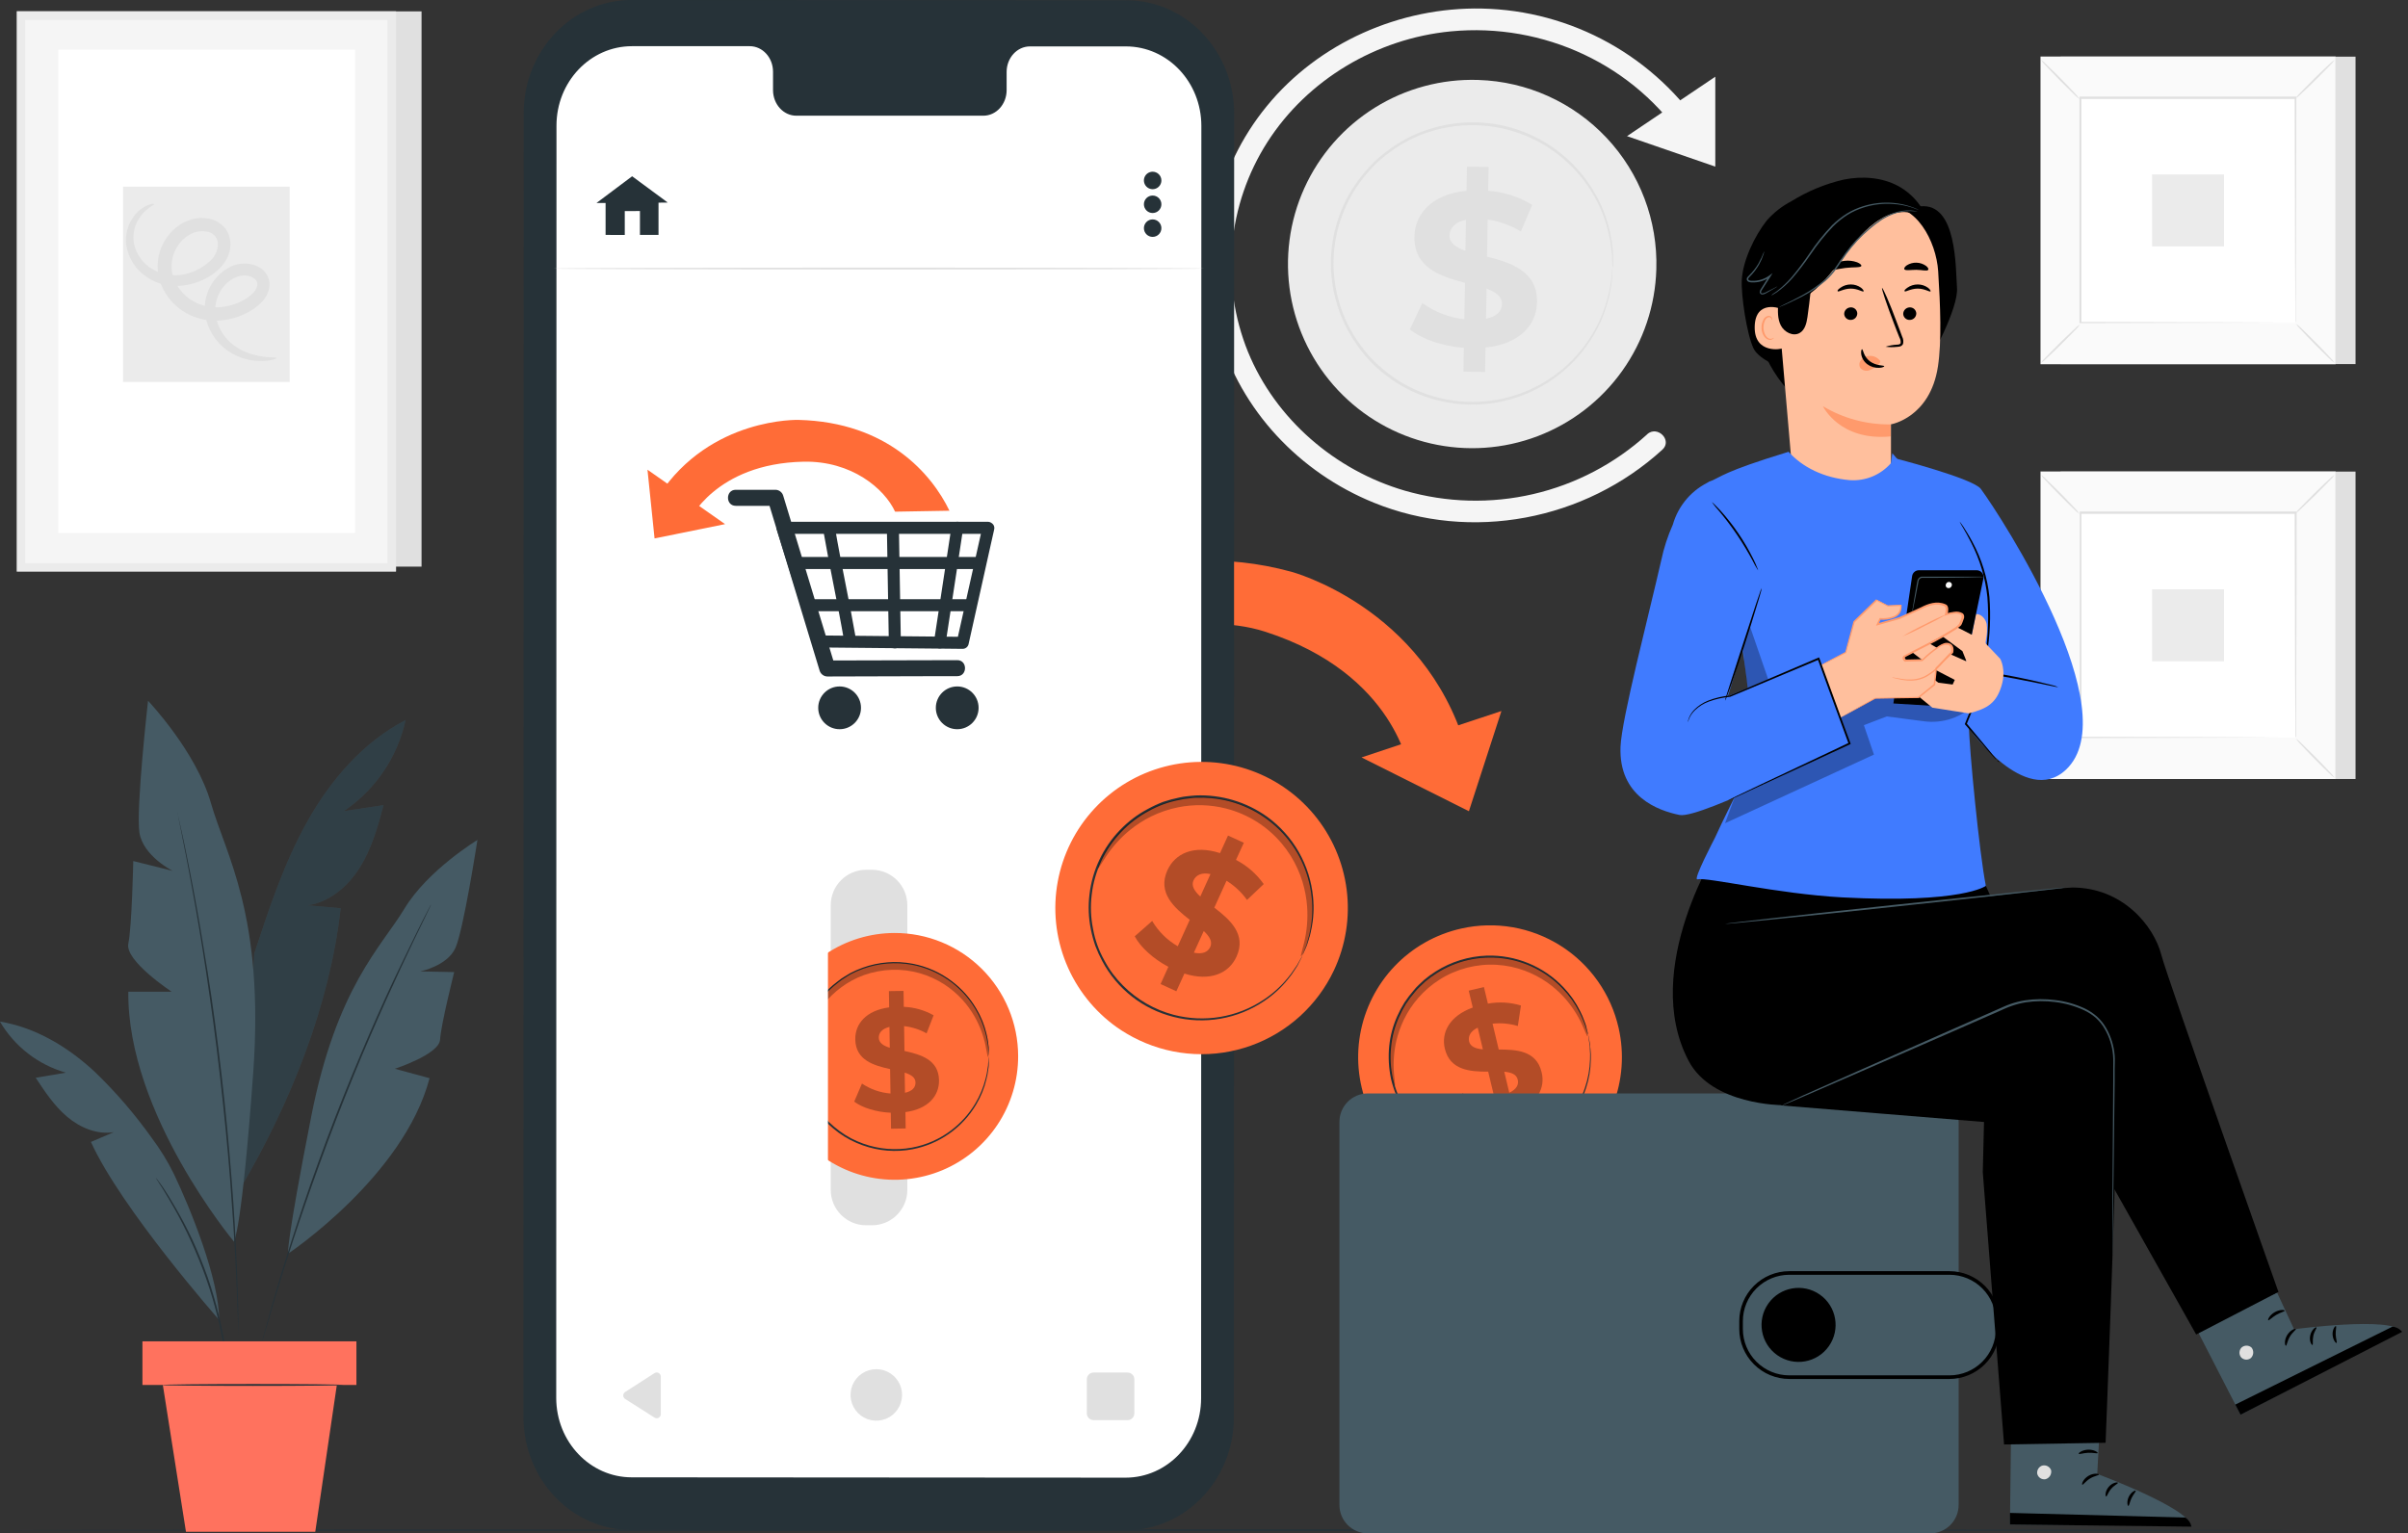 <svg width="314" height="200" viewBox="0 0 314 200" fill="none" xmlns="http://www.w3.org/2000/svg">
<rect x="0" y="0" width="314" height="200" fill="#333333" stroke="none"/>
<g clip-path="url(#clip0_1321_21555)">
<path d="M54.969 1.484H51.602V73.908H54.969V1.484Z" fill="#E0E0E0"/>
<path d="M51.041 2.044H2.785C2.759 2.044 2.738 2.065 2.738 2.091V73.96C2.738 73.986 2.759 74.007 2.785 74.007H51.041C51.067 74.007 51.089 73.986 51.089 73.96V2.091C51.089 2.065 51.067 2.044 51.041 2.044Z" fill="#F5F5F5"/>
<path d="M51.596 74.567H2.223C2.217 74.567 2.21 74.566 2.204 74.563C2.198 74.561 2.193 74.557 2.188 74.552C2.184 74.547 2.18 74.541 2.178 74.535C2.176 74.529 2.175 74.522 2.176 74.515V1.507C2.175 1.501 2.176 1.494 2.178 1.488C2.18 1.482 2.184 1.477 2.188 1.472C2.193 1.468 2.198 1.464 2.204 1.462C2.21 1.46 2.217 1.459 2.223 1.46H51.596C51.602 1.459 51.609 1.46 51.615 1.462C51.621 1.464 51.627 1.468 51.632 1.472C51.637 1.477 51.641 1.482 51.643 1.488C51.646 1.494 51.647 1.501 51.647 1.507V74.515C51.647 74.529 51.642 74.542 51.632 74.552C51.623 74.562 51.609 74.567 51.596 74.567ZM3.344 73.46H50.479C50.493 73.46 50.506 73.455 50.516 73.445C50.526 73.435 50.531 73.422 50.531 73.409V2.652C50.531 2.645 50.53 2.639 50.527 2.633C50.524 2.627 50.52 2.621 50.516 2.617C50.511 2.612 50.505 2.609 50.499 2.607C50.492 2.605 50.486 2.604 50.479 2.605H3.344C3.338 2.604 3.331 2.605 3.325 2.607C3.319 2.609 3.314 2.612 3.309 2.617C3.305 2.621 3.301 2.627 3.299 2.633C3.297 2.639 3.296 2.645 3.297 2.652V73.394C3.294 73.402 3.293 73.41 3.293 73.418C3.294 73.426 3.297 73.434 3.302 73.441C3.307 73.447 3.313 73.453 3.32 73.456C3.328 73.46 3.336 73.461 3.344 73.46Z" fill="#EBEBEB"/>
<path d="M46.257 6.481H7.653C7.627 6.481 7.605 6.502 7.605 6.528V69.471C7.605 69.497 7.627 69.518 7.653 69.518H46.257C46.283 69.518 46.304 69.497 46.304 69.471V6.528C46.304 6.502 46.283 6.481 46.257 6.481Z" fill="white"/>
<path d="M37.747 24.352H16.075C16.059 24.352 16.047 24.364 16.047 24.38V49.792C16.047 49.807 16.059 49.82 16.075 49.82H37.747C37.762 49.82 37.775 49.807 37.775 49.792V24.38C37.775 24.364 37.762 24.352 37.747 24.352Z" fill="#EBEBEB"/>
<path d="M36.058 46.702C36.086 46.786 35.012 47.258 32.973 47.017C31.715 46.846 30.521 46.36 29.501 45.604C28.114 44.569 27.156 43.06 26.807 41.365C26.606 40.303 26.691 39.207 27.054 38.189C27.416 37.171 28.043 36.267 28.87 35.572C29.335 35.172 29.864 34.854 30.434 34.629C31.058 34.398 31.729 34.322 32.389 34.408C33.114 34.479 33.798 34.777 34.343 35.261C34.648 35.547 34.878 35.905 35.012 36.302C35.146 36.699 35.18 37.123 35.111 37.536C34.963 38.282 34.588 38.965 34.037 39.49C33.554 39.97 33.004 40.377 32.403 40.696C31.204 41.362 29.868 41.743 28.498 41.812C27.049 41.892 25.608 41.565 24.334 40.87C23.022 40.138 21.957 39.033 21.273 37.696C20.568 36.326 20.373 34.75 20.721 33.249C21.069 31.796 21.899 30.504 23.077 29.585C23.661 29.131 24.328 28.795 25.041 28.596C25.764 28.403 26.521 28.379 27.255 28.525C28.028 28.674 28.733 29.071 29.261 29.655C29.766 30.258 30.044 31.017 30.048 31.803C30.054 32.519 29.873 33.223 29.525 33.847C29.203 34.413 28.784 34.917 28.286 35.336C27.386 36.092 26.336 36.648 25.206 36.97C24.156 37.279 23.054 37.364 21.97 37.22C20.957 37.082 19.99 36.713 19.144 36.141C18.419 35.662 17.804 35.035 17.34 34.3C16.876 33.565 16.574 32.739 16.454 31.879C16.308 30.578 16.663 29.271 17.448 28.224C17.916 27.572 18.555 27.062 19.294 26.749C19.803 26.556 20.09 26.561 20.105 26.613C20.119 26.665 19.874 26.792 19.464 27.084C18.885 27.489 18.403 28.016 18.051 28.629C17.485 29.565 17.278 30.674 17.467 31.752C17.61 32.446 17.897 33.102 18.309 33.679C18.721 34.256 19.249 34.74 19.86 35.1C20.598 35.534 21.423 35.801 22.276 35.882C23.128 35.964 23.988 35.858 24.796 35.572C25.707 35.276 26.548 34.795 27.264 34.158C27.616 33.882 27.901 33.532 28.101 33.132C28.3 32.732 28.409 32.293 28.418 31.846C28.416 31.437 28.263 31.044 27.99 30.741C27.716 30.438 27.34 30.246 26.934 30.202C26.464 30.117 25.981 30.14 25.521 30.268C25.034 30.417 24.579 30.655 24.179 30.97C23.332 31.655 22.739 32.603 22.492 33.664C22.242 34.756 22.389 35.902 22.907 36.895C23.436 37.919 24.256 38.764 25.262 39.325C26.246 39.865 27.358 40.124 28.479 40.074C29.584 40.027 30.665 39.731 31.64 39.208C32.101 38.973 32.526 38.673 32.902 38.318C33.214 38.04 33.437 37.676 33.543 37.272C33.574 37.122 33.567 36.966 33.522 36.819C33.476 36.672 33.394 36.54 33.284 36.433C32.992 36.172 32.627 36.007 32.238 35.962C31.826 35.901 31.405 35.937 31.009 36.066C30.594 36.213 30.206 36.426 29.859 36.697C29.205 37.218 28.7 37.902 28.393 38.68C28.086 39.458 27.989 40.302 28.112 41.13C28.347 42.557 29.079 43.855 30.18 44.794C31.044 45.512 32.063 46.021 33.156 46.282C34.937 46.758 36.044 46.546 36.058 46.702Z" fill="#E0E0E0"/>
<path d="M307.159 7.39H268.695V47.488H307.159V7.39Z" fill="#E0E0E0"/>
<path d="M304.553 7.39H266.09V47.488H304.553V7.39Z" fill="#FAFAFA"/>
<path d="M304.565 47.502H266.078V7.381H304.565V47.502ZM266.102 47.474H304.542V7.404H266.102V47.474Z" fill="#E0E0E0"/>
<path d="M299.386 12.784H271.262V42.1H299.386V12.784Z" fill="white"/>
<path d="M271.259 42.293C271.062 42.589 270.829 42.859 270.567 43.098C270.096 43.569 269.483 44.215 268.777 44.912C268.07 45.609 267.42 46.231 266.94 46.669C266.697 46.928 266.424 47.155 266.125 47.347C266.325 47.055 266.557 46.786 266.817 46.546C267.288 46.075 267.901 45.425 268.607 44.728C269.314 44.031 269.969 43.409 270.449 42.967C270.689 42.709 270.962 42.482 271.259 42.293Z" fill="#E0E0E0"/>
<path d="M299.387 42.222C299.68 42.422 299.95 42.655 300.192 42.915C300.663 43.362 301.308 43.993 302.006 44.705C302.703 45.416 303.324 46.061 303.762 46.542C304.019 46.785 304.247 47.056 304.441 47.352C304.147 47.154 303.876 46.924 303.635 46.664C303.164 46.193 302.519 45.581 301.822 44.869C301.125 44.158 300.498 43.508 300.06 43.032C299.804 42.791 299.577 42.519 299.387 42.222Z" fill="#E0E0E0"/>
<path d="M299.305 12.859C299.508 12.566 299.741 12.296 300.002 12.053C300.473 11.582 301.08 10.937 301.787 10.24C302.493 9.543 303.148 8.921 303.624 8.483C303.868 8.226 304.141 7.998 304.439 7.805C304.241 8.1 304.008 8.37 303.746 8.61C303.275 9.081 302.668 9.727 301.957 10.424C301.245 11.121 300.591 11.757 300.12 12.185C299.878 12.444 299.604 12.67 299.305 12.859Z" fill="#E0E0E0"/>
<path d="M271.184 12.93C270.885 12.731 270.613 12.495 270.374 12.228C269.903 11.757 269.257 11.149 268.565 10.443C267.872 9.736 267.246 9.081 266.803 8.606C266.548 8.36 266.32 8.087 266.125 7.791C266.421 7.987 266.691 8.22 266.93 8.483C267.401 8.954 268.047 9.562 268.749 10.273C269.45 10.984 270.067 11.634 270.51 12.115C270.763 12.362 270.989 12.635 271.184 12.93Z" fill="#E0E0E0"/>
<path d="M299.304 42.1C299.304 42.1 299.304 42.048 299.304 41.954C299.304 41.86 299.304 41.723 299.304 41.549C299.304 41.181 299.304 40.649 299.304 39.966C299.304 38.577 299.304 36.556 299.276 33.989C299.276 28.855 299.243 21.54 299.22 12.793L299.328 12.901H271.288L271.411 12.779C271.411 23.537 271.411 33.603 271.411 42.095L271.302 41.987L291.608 42.043L297.312 42.067H298.824H299.177H299.309H298.81H297.321L291.641 42.095L271.265 42.147H271.156V42.043C271.156 33.565 271.156 23.485 271.156 12.727V12.6H271.288H299.328H299.441V12.708C299.441 21.493 299.403 28.831 299.389 33.984C299.389 36.537 299.389 38.548 299.361 39.933C299.361 40.611 299.361 41.134 299.361 41.497C299.361 41.666 299.361 41.794 299.361 41.893C299.353 41.964 299.334 42.034 299.304 42.1Z" fill="#E0E0E0"/>
<path d="M290.012 22.75H280.629V32.133H290.012V22.75Z" fill="#EBEBEB"/>
<path d="M307.159 61.511H268.695V101.609H307.159V61.511Z" fill="#E0E0E0"/>
<path d="M304.553 61.511H266.09V101.609H304.553V61.511Z" fill="#FAFAFA"/>
<path d="M304.565 101.618H266.078V61.496H304.565V101.618ZM266.102 101.618H304.542V61.52H266.102V101.618Z" fill="#E0E0E0"/>
<path d="M299.386 66.899H271.262V96.215H299.386V66.899Z" fill="white"/>
<path d="M271.259 96.408C271.061 96.705 270.829 96.977 270.567 97.219C270.096 97.69 269.483 98.33 268.777 99.027C268.07 99.724 267.42 100.346 266.94 100.789C266.698 101.047 266.424 101.274 266.125 101.463C266.326 101.171 266.558 100.903 266.817 100.662C267.288 100.191 267.901 99.545 268.607 98.844C269.314 98.142 269.969 97.525 270.449 97.082C270.693 96.828 270.964 96.602 271.259 96.408Z" fill="#E0E0E0"/>
<path d="M299.387 96.338C299.68 96.538 299.95 96.77 300.192 97.03C300.663 97.501 301.308 98.114 302.006 98.82C302.703 99.527 303.324 100.177 303.762 100.657C304.021 100.9 304.249 101.174 304.441 101.472C304.147 101.272 303.877 101.04 303.635 100.78C303.164 100.332 302.519 99.696 301.822 98.99C301.125 98.283 300.498 97.629 300.06 97.148C299.802 96.908 299.576 96.635 299.387 96.338Z" fill="#E0E0E0"/>
<path d="M299.305 66.975C299.508 66.682 299.741 66.412 300.002 66.169C300.473 65.698 301.08 65.053 301.787 64.356C302.493 63.658 303.148 63.041 303.624 62.599C303.868 62.341 304.141 62.114 304.439 61.92C304.242 62.216 304.009 62.487 303.746 62.726C303.275 63.197 302.668 63.842 301.957 64.539C301.245 65.236 300.591 65.863 300.12 66.301C299.878 66.559 299.604 66.785 299.305 66.975Z" fill="#E0E0E0"/>
<path d="M271.184 67.05C270.888 66.849 270.616 66.615 270.374 66.353C269.903 65.905 269.257 65.274 268.565 64.567C267.872 63.861 267.246 63.211 266.803 62.73C266.548 62.485 266.32 62.212 266.125 61.916C266.421 62.112 266.691 62.345 266.93 62.608C267.401 63.056 268.047 63.691 268.749 64.398C269.45 65.105 270.067 65.759 270.51 66.24C270.765 66.483 270.991 66.755 271.184 67.05Z" fill="#E0E0E0"/>
<path d="M299.306 96.215C299.306 96.215 299.306 96.164 299.306 96.074C299.306 95.985 299.306 95.839 299.306 95.664C299.306 95.297 299.306 94.769 299.306 94.082C299.306 92.692 299.306 90.671 299.278 88.104C299.278 82.97 299.245 75.655 299.221 66.909L299.329 67.017H271.289L271.412 66.894C271.412 77.653 271.412 87.723 271.412 96.211L271.304 96.102L291.609 96.159L297.313 96.187H298.825H299.216H298.849H297.36L291.68 96.215L271.304 96.272H271.195V96.164C271.195 87.685 271.195 77.605 271.195 66.847V66.72H271.327H299.367H299.48V66.828C299.48 75.613 299.442 82.951 299.428 88.104C299.428 90.662 299.428 92.673 299.4 94.053C299.4 94.732 299.4 95.254 299.4 95.617C299.4 95.787 299.4 95.919 299.4 96.013C299.38 96.085 299.348 96.153 299.306 96.215Z" fill="#E0E0E0"/>
<path d="M290.012 76.866H280.629V86.249H290.012V76.866Z" fill="#EBEBEB"/>
<path d="M215.983 35.133C215.845 39.886 214.3 44.492 211.543 48.366C208.786 52.24 204.941 55.209 200.495 56.896C196.049 58.584 191.203 58.913 186.57 57.844C181.936 56.775 177.724 54.355 174.468 50.89C171.211 47.425 169.056 43.072 168.275 38.381C167.495 33.69 168.124 28.873 170.083 24.541C172.042 20.208 175.243 16.554 179.28 14.042C183.317 11.529 188.009 10.272 192.762 10.428C199.117 10.625 205.134 13.339 209.489 17.972C213.844 22.605 216.18 28.778 215.983 35.133Z" fill="#EBEBEB"/>
<path d="M210.928 35.218C210.818 38.836 209.637 42.34 207.535 45.287C205.433 48.234 202.504 50.491 199.118 51.772C195.733 53.053 192.044 53.302 188.517 52.486C184.991 51.669 181.785 49.825 179.307 47.187C176.829 44.549 175.189 41.234 174.596 37.664C174.002 34.093 174.48 30.426 175.971 27.128C177.462 23.829 179.898 21.047 182.97 19.134C186.043 17.22 189.614 16.261 193.232 16.377C195.631 16.452 197.992 16.999 200.18 17.986C202.367 18.974 204.339 20.383 205.983 22.132C207.626 23.882 208.908 25.938 209.757 28.183C210.606 30.429 211.004 32.819 210.928 35.218Z" fill="#EBEBEB"/>
<path d="M210.272 34.95C210.258 34.852 210.25 34.752 210.249 34.653C210.249 34.436 210.249 34.149 210.216 33.786C210.216 33.593 210.216 33.377 210.192 33.146C210.169 32.915 210.131 32.675 210.098 32.378C210.035 31.743 209.926 31.113 209.773 30.494C209.395 28.777 208.76 27.127 207.889 25.6C205.598 21.553 201.85 18.531 197.409 17.149C192.968 15.767 188.168 16.13 183.985 18.163C183.594 18.356 183.222 18.582 182.835 18.794C182.447 19.006 182.074 19.245 181.719 19.51C180.979 20.017 180.273 20.574 179.609 21.177C178.95 21.814 178.335 22.493 177.767 23.212C176.594 24.683 175.667 26.334 175.021 28.101C173.652 31.759 173.523 35.766 174.654 39.505C175.184 41.312 176.004 43.02 177.084 44.563C177.603 45.319 178.172 46.038 178.789 46.716C179.415 47.36 180.082 47.963 180.786 48.52C181.475 49.067 182.2 49.566 182.958 50.013C186.998 52.328 191.772 53.008 196.298 51.913C200.825 50.818 204.76 48.031 207.295 44.125C208.261 42.657 208.999 41.052 209.486 39.363C209.68 38.747 209.83 38.117 209.933 37.479C209.985 37.206 210.041 36.956 210.079 36.725C210.117 36.495 210.122 36.255 210.14 36.09C210.178 35.722 210.206 35.435 210.23 35.223C210.238 35.125 210.252 35.027 210.272 34.931C210.283 35.029 210.283 35.129 210.272 35.228C210.272 35.44 210.244 35.727 210.22 36.094C210.22 36.287 210.192 36.504 210.178 36.735C210.164 36.966 210.098 37.206 210.051 37.503C209.958 38.14 209.82 38.77 209.636 39.387C209.172 41.112 208.443 42.755 207.474 44.257C206.075 46.461 204.222 48.341 202.039 49.772C199.855 51.203 197.392 52.152 194.813 52.556C191.554 53.062 188.219 52.688 185.153 51.473C184.343 51.151 183.557 50.775 182.798 50.347C182.025 49.892 181.284 49.386 180.579 48.831C179.113 47.7 177.84 46.338 176.811 44.799C175.707 43.218 174.867 41.468 174.324 39.618C173.172 35.8 173.304 31.709 174.701 27.974C175.368 26.168 176.322 24.482 177.527 22.981C178.109 22.25 178.738 21.557 179.411 20.909C180.092 20.294 180.813 19.724 181.568 19.203C181.929 18.933 182.31 18.69 182.708 18.478C183.099 18.262 183.485 18.007 183.881 17.833C184.671 17.453 185.486 17.129 186.321 16.863C189.457 15.843 192.809 15.68 196.029 16.392C198.576 16.962 200.973 18.069 203.06 19.637C205.147 21.205 206.876 23.199 208.134 25.487C209 27.037 209.62 28.711 209.971 30.451C210.119 31.08 210.218 31.72 210.268 32.364C210.296 32.642 210.334 32.896 210.343 33.136C210.352 33.377 210.343 33.584 210.343 33.777C210.343 34.144 210.343 34.432 210.343 34.648C210.333 34.751 210.309 34.853 210.272 34.95Z" fill="#E0E0E0"/>
<path d="M193.712 45.331L193.655 48.52L190.829 48.468L190.885 45.369C188.059 45.147 185.384 44.219 183.844 42.967L185.469 39.523C187.081 40.694 188.971 41.424 190.951 41.643L191.032 36.89C187.89 36.066 184.381 34.955 184.437 30.885C184.494 27.87 186.726 25.322 191.229 24.889L191.286 21.733L194.112 21.78L194.055 24.884C196.089 25.031 198.059 25.659 199.802 26.716L198.318 30.192C196.993 29.39 195.522 28.86 193.99 28.633L193.905 33.471C197.051 34.267 200.499 35.383 200.428 39.392C200.391 42.373 198.186 44.869 193.712 45.331ZM191.088 32.708L191.159 28.671C189.647 28.987 189.034 29.802 189.016 30.739C188.997 31.676 189.845 32.288 191.088 32.708ZM195.859 39.651C195.859 38.657 195.063 38.101 193.848 37.653L193.778 41.577C195.205 41.29 195.845 40.56 195.859 39.651Z" fill="#E0E0E0"/>
<path d="M214.776 56.664C210.574 60.482 205.464 63.161 199.933 64.445C194.402 65.729 188.634 65.575 183.18 63.998C174.113 61.35 166.341 54.69 162.738 45.901C160.943 41.469 160.237 36.672 160.677 31.91C161.117 27.149 162.691 22.563 165.267 18.535C170.495 10.367 179.539 5.021 189.176 4.093C201.267 2.925 213.226 8.455 219.849 18.695C220.833 20.216 223.278 18.803 222.289 17.282C219.133 12.423 214.837 8.41 209.775 5.592C204.713 2.775 199.038 1.238 193.246 1.116C182.568 0.895 171.974 5.549 165.196 13.834C161.858 17.904 159.545 22.715 158.452 27.864C157.359 33.012 157.517 38.348 158.913 43.423C161.763 53.517 169.469 61.642 179.134 65.561C191.851 70.743 206.679 67.869 216.773 58.651C218.12 57.422 216.114 55.425 214.776 56.65V56.664Z" fill="#F5F5F5"/>
<path d="M212.16 17.758L223.672 10.005V21.733L212.16 17.758Z" fill="#F5F5F5"/>
<path d="M302.353 199.595C302.353 199.666 234.71 199.717 151.288 199.717C67.865 199.717 0.203 199.666 0.203 199.595C0.203 199.524 67.832 199.472 151.288 199.472C234.743 199.472 302.353 199.529 302.353 199.595Z" fill="#263238"/>
<path d="M168.37 74.572C168.37 74.572 185.633 79.122 191.092 97.327L183.777 100.582C183.777 100.582 182.095 87.916 164.993 82.4C155.737 79.414 143.481 83.625 140.09 87.487L131.852 83.931C137.358 77.869 150.947 69.824 168.37 74.572Z" fill="#FF6C37"/>
<path d="M195.786 92.739L177.539 98.792L191.543 105.81L195.786 92.739Z" fill="#FF6C37"/>
<path d="M146.834 199.595L82.304 199.557C74.542 199.557 68.254 192.963 68.254 184.781L68.287 14.767C68.287 6.608 74.589 -0.005 82.352 2.51457e-06L146.881 0.038C154.644 0.038 160.932 6.66 160.932 14.814L160.899 184.852C160.899 192.986 154.601 199.6 146.834 199.595Z" fill="#263238"/>
<path d="M146.816 6.053H134.306C132.624 6.053 131.263 7.546 131.263 9.387V11.757C131.263 13.598 129.902 15.091 128.225 15.091H103.84C102.163 15.091 100.802 13.594 100.802 11.752V9.359C100.802 7.517 99.441 6.024 97.764 6.024H93.365H82.413C76.973 6.024 72.564 10.655 72.564 16.387L72.531 182.332C72.531 188.046 76.935 192.694 82.371 192.694L146.773 192.737C152.209 192.737 156.623 188.107 156.623 182.374L156.656 16.429C156.656 10.688 152.251 6.057 146.816 6.053Z" fill="white"/>
<path d="M86.166 179.562V184.433C86.17 184.53 86.147 184.627 86.1 184.712C86.053 184.798 85.984 184.869 85.899 184.918C85.815 184.966 85.718 184.991 85.621 184.988C85.523 184.986 85.428 184.957 85.346 184.904L81.517 182.469C81.441 182.42 81.379 182.353 81.335 182.274C81.292 182.195 81.269 182.106 81.269 182.016C81.269 181.926 81.292 181.838 81.335 181.759C81.379 181.68 81.441 181.613 81.517 181.564L85.332 179.11C85.413 179.055 85.508 179.022 85.606 179.017C85.704 179.012 85.801 179.034 85.888 179.081C85.974 179.128 86.046 179.197 86.095 179.282C86.144 179.367 86.168 179.464 86.166 179.562Z" fill="#E0E0E0"/>
<path d="M117.627 181.95C117.626 182.615 117.428 183.263 117.059 183.815C116.689 184.367 116.164 184.796 115.55 185.05C114.937 185.303 114.262 185.369 113.61 185.239C112.959 185.109 112.361 184.789 111.892 184.319C111.423 183.849 111.104 183.251 110.974 182.599C110.845 181.948 110.912 181.273 111.166 180.66C111.421 180.046 111.851 179.522 112.403 179.153C112.955 178.784 113.605 178.587 114.269 178.587C115.16 178.589 116.014 178.944 116.644 179.574C117.273 180.205 117.627 181.059 117.627 181.95Z" fill="#E0E0E0"/>
<path d="M147.036 179.025H142.603C142.117 179.025 141.723 179.42 141.723 179.906V184.353C141.723 184.839 142.117 185.233 142.603 185.233H147.036C147.522 185.233 147.917 184.839 147.917 184.353V179.906C147.917 179.42 147.522 179.025 147.036 179.025Z" fill="#E0E0E0"/>
<path d="M95.94 65.981H101.121L100.113 65.213C100.876 67.725 101.641 70.237 102.407 72.749L106.039 84.713C106.317 85.655 106.599 86.55 106.877 87.469C106.942 87.687 107.075 87.879 107.256 88.017C107.437 88.155 107.657 88.232 107.885 88.236L122.703 88.194H124.828C126.17 88.194 126.175 86.103 124.828 86.107L110.009 86.145H107.885L108.893 86.908L106.604 79.372L102.968 67.412L102.129 64.652C102.064 64.434 101.932 64.242 101.751 64.104C101.569 63.966 101.349 63.889 101.121 63.885H95.94C94.593 63.885 94.593 65.976 95.94 65.976V65.981Z" fill="#263238"/>
<path d="M128.128 68.642C127.152 73.013 126.175 77.384 125.199 81.755C125.062 82.382 124.921 83.013 124.779 83.639L125.538 83.064L119.193 83.003L109.019 82.904L106.692 82.881L107.446 83.456C106.089 79.128 104.73 74.8 103.367 70.469L102.792 68.642L102.034 69.631H128.882C129.08 69.616 129.264 69.526 129.399 69.381C129.533 69.236 129.608 69.045 129.608 68.847C129.608 68.649 129.533 68.458 129.399 68.312C129.264 68.167 129.08 68.078 128.882 68.062H102.034C101.914 68.064 101.795 68.093 101.688 68.148C101.581 68.202 101.487 68.28 101.415 68.376C101.342 68.471 101.292 68.582 101.269 68.701C101.246 68.818 101.249 68.94 101.28 69.056C102.64 73.383 104 77.712 105.359 82.042C105.552 82.65 105.746 83.262 105.934 83.87C105.983 84.034 106.083 84.178 106.219 84.282C106.356 84.386 106.521 84.445 106.692 84.449L113.037 84.51L123.211 84.609L125.538 84.633C125.708 84.63 125.873 84.573 126.009 84.469C126.144 84.366 126.243 84.222 126.291 84.058L129.217 70.94L129.64 69.056C129.857 68.072 128.35 67.653 128.128 68.642Z" fill="#263238"/>
<path d="M107.377 69.311C108.201 74.091 109.261 78.835 110.075 83.615C110.245 84.609 111.757 84.185 111.587 83.201C110.763 78.415 109.703 73.677 108.889 68.891C108.719 67.902 107.207 68.322 107.377 69.311Z" fill="#263238"/>
<path d="M115.652 69.103C115.731 74.008 115.814 78.912 115.902 83.813C115.902 84.821 117.485 84.826 117.471 83.813C117.392 78.912 117.309 74.008 117.221 69.103C117.221 68.096 115.638 68.091 115.652 69.103Z" fill="#263238"/>
<path d="M123.296 83.992L125.288 70.926L125.571 69.042C125.618 68.842 125.589 68.631 125.487 68.452C125.386 68.273 125.221 68.139 125.024 68.077C124.827 68.031 124.619 68.063 124.444 68.165C124.269 68.268 124.14 68.433 124.082 68.628C123.417 72.98 122.754 77.335 122.095 81.694C122 82.316 121.902 82.937 121.807 83.578C121.76 83.778 121.789 83.989 121.891 84.168C121.992 84.347 122.158 84.481 122.354 84.543C122.554 84.599 122.768 84.572 122.949 84.47C123.13 84.367 123.263 84.197 123.319 83.997L123.296 83.992Z" fill="#263238"/>
<path d="M103.745 74.219H127.452C127.649 74.203 127.834 74.114 127.968 73.969C128.103 73.823 128.178 73.632 128.178 73.434C128.178 73.236 128.103 73.046 127.968 72.9C127.834 72.755 127.649 72.665 127.452 72.65H103.745C103.548 72.665 103.363 72.755 103.229 72.9C103.094 73.046 103.02 73.236 103.02 73.434C103.02 73.632 103.094 73.823 103.229 73.969C103.363 74.114 103.548 74.203 103.745 74.219Z" fill="#263238"/>
<path d="M105.969 79.72H126.496C126.704 79.72 126.903 79.638 127.049 79.491C127.196 79.345 127.278 79.146 127.278 78.938C127.278 78.731 127.196 78.532 127.049 78.385C126.903 78.239 126.704 78.156 126.496 78.156H105.969C105.762 78.156 105.563 78.239 105.417 78.385C105.27 78.532 105.188 78.731 105.188 78.938C105.188 79.146 105.27 79.345 105.417 79.491C105.563 79.638 105.762 79.72 105.969 79.72Z" fill="#263238"/>
<path d="M124.82 95.113C126.36 95.113 127.608 93.865 127.608 92.325C127.608 90.785 126.36 89.536 124.82 89.536C123.28 89.536 122.031 90.785 122.031 92.325C122.031 93.865 123.28 95.113 124.82 95.113Z" fill="#263238"/>
<path d="M109.484 95.113C111.024 95.113 112.272 93.865 112.272 92.325C112.272 90.785 111.024 89.536 109.484 89.536C107.944 89.536 106.695 90.785 106.695 92.325C106.695 93.865 107.944 95.113 109.484 95.113Z" fill="#263238"/>
<path d="M104.137 54.77C104.137 54.77 92.668 54.384 85.941 64.591L89.86 67.949C89.86 67.949 93.237 60.46 104.787 60.22C111.042 60.093 115.338 63.734 116.718 66.739L123.807 66.616C121.522 61.864 115.743 55.062 104.137 54.77Z" fill="#FF6C37"/>
<path d="M84.43 61.266L94.547 68.364L85.353 70.229L84.43 61.266Z" fill="#FF6C37"/>
<path d="M151.444 23.532C151.445 23.758 151.379 23.979 151.254 24.167C151.129 24.355 150.952 24.502 150.743 24.589C150.535 24.676 150.306 24.699 150.084 24.655C149.863 24.612 149.659 24.504 149.5 24.345C149.34 24.185 149.231 23.982 149.186 23.761C149.142 23.54 149.164 23.31 149.25 23.102C149.337 22.893 149.483 22.715 149.67 22.59C149.858 22.464 150.078 22.397 150.304 22.397C150.605 22.397 150.895 22.517 151.108 22.729C151.322 22.942 151.443 23.231 151.444 23.532Z" fill="#263238"/>
<path d="M150.304 27.785C150.933 27.785 151.444 27.275 151.444 26.646C151.444 26.016 150.933 25.506 150.304 25.506C149.674 25.506 149.164 26.016 149.164 26.646C149.164 27.275 149.674 27.785 150.304 27.785Z" fill="#263238"/>
<path d="M150.304 30.899C150.933 30.899 151.444 30.389 151.444 29.759C151.444 29.13 150.933 28.619 150.304 28.619C149.674 28.619 149.164 29.13 149.164 29.759C149.164 30.389 149.674 30.899 150.304 30.899Z" fill="#263238"/>
<path d="M82.43 22.991L77.781 26.476H78.968V30.64L81.469 30.649V27.531L83.448 27.526V30.64H85.869V26.434L87.075 26.42L82.43 22.991Z" fill="#263238"/>
<path d="M156.952 35.03C156.952 35.096 137.984 35.152 114.593 35.152C91.202 35.152 72.234 35.096 72.234 35.03C72.234 34.964 91.198 34.907 114.593 34.907C137.989 34.907 156.952 34.964 156.952 35.03Z" fill="#E0E0E0"/>
<path d="M113.698 113.45H112.944C110.395 113.45 108.328 115.517 108.328 118.066V155.201C108.328 157.751 110.395 159.817 112.944 159.817H113.698C116.247 159.817 118.314 157.751 118.314 155.201V118.066C118.314 115.517 116.247 113.45 113.698 113.45Z" fill="#E0E0E0"/>
<path d="M132.764 137.731C132.775 140.916 131.841 144.032 130.08 146.686C128.32 149.339 125.811 151.411 122.873 152.639C119.934 153.866 116.698 154.194 113.572 153.582C110.447 152.969 107.574 151.443 105.317 149.197C103.059 146.95 101.519 144.085 100.891 140.963C100.262 137.841 100.574 134.602 101.787 131.658C103 128.713 105.059 126.195 107.704 124.421C110.349 122.647 113.461 121.697 116.645 121.693C118.757 121.687 120.849 122.098 122.802 122.901C124.755 123.704 126.53 124.884 128.027 126.373C129.524 127.862 130.712 129.632 131.525 131.581C132.338 133.53 132.759 135.62 132.764 137.731Z" fill="#FF6C37"/>
<path d="M129.38 137.901C129.384 140.322 128.671 142.691 127.33 144.707C125.989 146.723 124.08 148.296 121.845 149.228C119.61 150.16 117.148 150.408 114.772 149.941C112.396 149.474 110.212 148.313 108.495 146.605C106.779 144.897 105.607 142.719 105.128 140.345C104.65 137.971 104.885 135.509 105.806 133.269C106.726 131.029 108.29 129.113 110.3 127.762C112.309 126.41 114.674 125.685 117.096 125.678C118.705 125.673 120.3 125.985 121.788 126.597C123.277 127.209 124.63 128.108 125.771 129.243C126.912 130.378 127.818 131.727 128.437 133.213C129.056 134.698 129.377 136.291 129.38 137.901Z" fill="#FF6C37"/>
<path d="M128.937 137.736C128.922 137.671 128.914 137.605 128.913 137.538C128.913 137.392 128.885 137.199 128.871 136.954C128.871 136.825 128.861 136.684 128.842 136.53C128.842 136.37 128.791 136.2 128.758 136.017C128.702 135.59 128.616 135.168 128.499 134.754C128.206 133.613 127.744 132.522 127.128 131.518C126.233 130.045 125.037 128.776 123.618 127.797C122.199 126.817 120.59 126.148 118.894 125.833C116.76 125.444 114.561 125.63 112.522 126.37C111.979 126.566 111.45 126.799 110.939 127.067C110.685 127.209 110.44 127.369 110.185 127.538C109.93 127.688 109.686 127.856 109.455 128.042C108.971 128.402 108.51 128.792 108.075 129.21C107.649 129.655 107.253 130.127 106.888 130.623C106.134 131.636 105.549 132.764 105.155 133.963C104.755 135.199 104.545 136.489 104.533 137.788C104.551 139.087 104.764 140.376 105.164 141.612C105.562 142.811 106.15 143.937 106.907 144.947C107.272 145.445 107.67 145.917 108.099 146.36C108.533 146.779 108.994 147.169 109.479 147.528C109.952 147.877 110.449 148.192 110.967 148.47C111.479 148.736 112.007 148.967 112.55 149.163C114.592 149.899 116.793 150.08 118.927 149.686C120.786 149.343 122.538 148.568 124.043 147.425C125.288 146.484 126.341 145.313 127.147 143.977C127.759 142.97 128.218 141.878 128.508 140.736C128.625 140.323 128.71 139.901 128.762 139.474C128.791 139.29 128.828 139.121 128.842 138.965C128.857 138.81 128.842 138.668 128.871 138.537C128.889 138.292 128.904 138.099 128.913 137.957C128.914 137.891 128.922 137.824 128.937 137.759C128.943 137.825 128.943 137.891 128.937 137.957V138.541C128.937 138.668 128.937 138.814 128.937 138.97C128.937 139.125 128.894 139.3 128.866 139.488C128.822 139.918 128.743 140.343 128.63 140.76C128.36 141.922 127.911 143.034 127.297 144.057C126.405 145.563 125.204 146.862 123.772 147.87C122.341 148.878 120.712 149.57 118.993 149.902C116.821 150.313 114.579 150.136 112.498 149.389C111.944 149.192 111.404 148.958 110.882 148.687C110.353 148.41 109.845 148.095 109.361 147.745C108.865 147.38 108.393 146.983 107.948 146.558C107.512 146.114 107.106 145.642 106.733 145.145C105.957 144.114 105.354 142.964 104.948 141.74C104.09 139.207 104.09 136.463 104.948 133.93C105.35 132.705 105.948 131.553 106.719 130.52C107.09 130.021 107.496 129.549 107.934 129.107C108.378 128.679 108.85 128.281 109.347 127.915C109.582 127.726 109.831 127.554 110.091 127.402C110.35 127.251 110.6 127.086 110.864 126.931C111.385 126.658 111.925 126.422 112.479 126.224C114.559 125.472 116.801 125.29 118.975 125.697C120.859 126.053 122.634 126.846 124.156 128.014C125.416 128.968 126.477 130.161 127.279 131.523C127.896 132.545 128.351 133.658 128.626 134.82C128.736 135.239 128.815 135.666 128.861 136.097C128.889 136.28 128.918 136.455 128.932 136.61V137.043C128.932 137.288 128.932 137.481 128.932 137.628C128.935 137.664 128.937 137.7 128.937 137.736Z" fill="#263238"/>
<g opacity="0.3">
<path d="M128.835 137.863C128.764 137.863 128.712 137.326 128.515 136.389C128.241 135.067 127.764 133.796 127.101 132.621C126.648 131.821 126.108 131.074 125.491 130.393C124.783 129.619 123.979 128.94 123.098 128.372C122.625 128.066 122.131 127.795 121.619 127.562C120.53 127.064 119.373 126.733 118.185 126.582C117.56 126.504 116.93 126.474 116.301 126.493C115.676 126.515 115.054 126.586 114.44 126.705C113.844 126.816 113.256 126.973 112.684 127.176C112.13 127.373 111.593 127.614 111.077 127.896C110.584 128.163 110.112 128.467 109.664 128.805C108.821 129.431 108.061 130.163 107.403 130.981C106.833 131.701 106.344 132.482 105.943 133.308C105.362 134.522 104.971 135.819 104.784 137.152C104.648 138.094 104.629 138.64 104.558 138.645C104.488 138.65 104.398 138.108 104.422 137.119C104.481 135.711 104.8 134.326 105.364 133.035C106.439 130.53 108.307 128.448 110.682 127.11C111.234 126.799 111.811 126.533 112.406 126.314C113.018 126.085 113.648 125.905 114.29 125.777C114.953 125.647 115.626 125.57 116.301 125.546C116.976 125.527 117.652 125.56 118.322 125.645C118.971 125.73 119.612 125.867 120.239 126.055C121.429 126.41 122.559 126.945 123.588 127.642C124.518 128.268 125.36 129.017 126.089 129.87C126.719 130.615 127.261 131.43 127.704 132.3C128.339 133.555 128.74 134.915 128.887 136.313C128.962 137.317 128.891 137.863 128.835 137.863Z" fill="black"/>
</g>
<g opacity="0.3">
<path d="M118.066 145.055L118.099 147.189L116.191 147.222L116.158 145.14C114.274 145.055 112.451 144.495 111.387 143.69L112.399 141.334C113.508 142.079 114.789 142.526 116.12 142.63L116.069 139.446C113.944 138.975 111.57 138.292 111.528 135.564C111.495 133.544 112.941 131.796 115.946 131.396L115.913 129.276L117.821 129.248L117.854 131.325C119.218 131.381 120.55 131.759 121.74 132.427L120.826 134.783C119.92 134.277 118.922 133.957 117.892 133.84L117.943 137.081C120.068 137.552 122.404 138.216 122.446 140.901C122.479 142.917 121.057 144.655 118.066 145.055ZM116.026 136.652L115.984 133.944C114.976 134.189 114.571 134.75 114.594 135.381C114.618 136.012 115.183 136.412 116.026 136.662V136.652ZM119.38 141.198C119.38 140.534 118.81 140.18 117.967 139.903L118.009 142.536C118.98 142.324 119.389 141.82 119.38 141.207V141.198Z" fill="black"/>
</g>
<path d="M107.964 115.306H89.387V156.831H107.964V115.306Z" fill="white"/>
<path d="M211.071 134.1C211.822 137.419 211.572 140.886 210.352 144.063C209.131 147.239 206.996 149.983 204.216 151.945C201.435 153.908 198.135 155.001 194.733 155.087C191.331 155.173 187.98 154.248 185.105 152.429C182.229 150.609 179.957 147.977 178.578 144.867C177.198 141.756 176.773 138.305 177.355 134.952C177.938 131.6 179.502 128.495 181.85 126.031C184.197 123.568 187.223 121.856 190.544 121.113C192.745 120.618 195.021 120.561 197.244 120.945C199.466 121.33 201.592 122.149 203.498 123.354C205.404 124.56 207.054 126.13 208.353 127.974C209.653 129.817 210.576 131.899 211.071 134.1Z" fill="#FF6C37"/>
<path d="M207.575 135.06C208.148 137.589 207.958 140.232 207.029 142.652C206.099 145.073 204.472 147.164 202.354 148.66C200.236 150.156 197.722 150.99 195.129 151.056C192.537 151.122 189.984 150.417 187.792 149.032C185.6 147.646 183.869 145.641 182.817 143.27C181.766 140.9 181.441 138.271 181.884 135.716C182.328 133.161 183.519 130.795 185.308 128.918C187.096 127.04 189.402 125.735 191.932 125.169C193.609 124.791 195.344 124.747 197.037 125.04C198.731 125.332 200.35 125.956 201.803 126.874C203.255 127.793 204.513 128.989 205.503 130.393C206.494 131.798 207.198 133.384 207.575 135.06Z" fill="#FF6C37"/>
<path d="M207.074 134.99C207.044 134.926 207.02 134.86 207.003 134.792L206.824 134.194L206.697 133.756C206.641 133.596 206.565 133.426 206.495 133.242C206.335 132.812 206.147 132.393 205.929 131.989C205.36 130.865 204.625 129.833 203.748 128.928C201.664 126.746 198.887 125.355 195.891 124.994C192.895 124.634 189.867 125.325 187.324 126.949C186.804 127.28 186.307 127.645 185.836 128.042C185.6 128.249 185.365 128.476 185.153 128.687C184.921 128.904 184.705 129.137 184.507 129.385C184.085 129.871 183.696 130.385 183.344 130.925C183 131.483 182.695 132.064 182.43 132.663C181.878 133.894 181.53 135.206 181.399 136.549C181.102 139.33 181.728 142.132 183.179 144.523C183.871 145.681 184.746 146.72 185.77 147.599C186.745 148.471 187.86 149.175 189.067 149.681C189.642 149.941 190.236 150.158 190.843 150.331C191.437 150.489 192.041 150.607 192.651 150.684C195.645 151.068 198.678 150.401 201.235 148.797C203.791 147.193 205.712 144.752 206.669 141.89C207.078 140.7 207.303 139.455 207.338 138.197C207.362 137.739 207.354 137.279 207.314 136.822C207.314 136.624 207.314 136.44 207.276 136.271C207.239 136.101 207.229 135.955 207.206 135.8C207.168 135.541 207.14 135.329 207.116 135.183C207.103 135.113 207.095 135.042 207.093 134.971C207.116 135.038 207.134 135.108 207.145 135.178C207.173 135.329 207.21 135.531 207.262 135.79C207.284 135.929 207.313 136.086 207.347 136.261C207.347 136.431 207.375 136.615 207.394 136.817C207.445 137.277 207.461 137.74 207.441 138.202C207.427 139.474 207.215 140.735 206.815 141.942C206.234 143.718 205.283 145.35 204.025 146.73C202.766 148.111 201.229 149.208 199.514 149.949C197.345 150.882 194.965 151.217 192.623 150.92C191.998 150.845 191.38 150.727 190.772 150.566C190.153 150.389 189.547 150.169 188.958 149.907C188.358 149.642 187.776 149.339 187.216 148.998C186.655 148.632 186.12 148.227 185.614 147.787C184.566 146.894 183.671 145.834 182.967 144.65C182.244 143.43 181.711 142.107 181.384 140.727C181.092 139.334 181.011 137.905 181.144 136.488C181.28 135.117 181.638 133.777 182.204 132.522C182.476 131.909 182.791 131.315 183.146 130.746C183.509 130.199 183.907 129.677 184.338 129.182C184.54 128.929 184.761 128.692 184.997 128.471C185.233 128.254 185.468 128.023 185.694 127.816C186.174 127.409 186.682 127.038 187.216 126.704C189.21 125.439 191.506 124.728 193.866 124.646C195.736 124.587 197.596 124.926 199.324 125.641C201.052 126.355 202.608 127.429 203.89 128.791C204.767 129.711 205.496 130.762 206.052 131.905C206.264 132.316 206.447 132.743 206.598 133.181C206.669 133.369 206.739 133.539 206.791 133.699C206.843 133.859 206.871 134.01 206.904 134.17L207.06 134.773C207.071 134.845 207.076 134.917 207.074 134.99Z" fill="#263238"/>
<g opacity="0.3">
<path d="M207.003 135.164C206.928 135.164 206.749 134.632 206.325 133.699C205.729 132.387 204.934 131.175 203.97 130.105C203.31 129.38 202.574 128.727 201.775 128.16C200.856 127.517 199.859 126.994 198.807 126.606C197.651 126.177 196.439 125.922 195.209 125.847C194.562 125.805 193.913 125.814 193.268 125.876C192.609 125.941 191.956 126.054 191.313 126.215C190.67 126.386 190.041 126.603 189.429 126.865C188.833 127.124 188.258 127.429 187.71 127.778C186.669 128.44 185.73 129.249 184.921 130.181C184.187 131.028 183.567 131.967 183.075 132.974C182.647 133.857 182.315 134.784 182.086 135.739C181.764 137.14 181.657 138.582 181.77 140.016C181.85 141.038 181.959 141.603 181.879 141.622C181.799 141.641 181.587 141.104 181.408 140.063C181.13 138.586 181.13 137.07 181.408 135.593C181.817 133.378 182.791 131.307 184.234 129.578C184.647 129.073 185.097 128.601 185.581 128.165C186.084 127.711 186.623 127.299 187.192 126.931C187.78 126.549 188.397 126.215 189.038 125.932C189.701 125.645 190.384 125.408 191.082 125.226C191.781 125.048 192.493 124.925 193.211 124.858C193.909 124.802 194.61 124.802 195.307 124.858C195.983 124.905 196.654 125.005 197.314 125.16C197.947 125.302 198.567 125.494 199.17 125.734C200.284 126.172 201.335 126.759 202.293 127.477C203.122 128.107 203.876 128.831 204.539 129.634C205.495 130.796 206.229 132.122 206.706 133.548C207.008 134.552 207.059 135.136 207.003 135.164Z" fill="black"/>
</g>
<g opacity="0.3">
<path d="M197.439 145.154L197.972 147.378L195.989 147.849L195.47 145.691C193.478 146.04 191.453 145.875 190.157 145.282L190.671 142.606C191.999 143.122 193.439 143.284 194.849 143.077L194.057 139.78C191.731 139.78 189.098 139.625 188.405 136.789C187.906 134.688 188.999 132.522 192.046 131.415L191.519 129.215L193.502 128.744L194.02 130.906C195.455 130.645 196.933 130.729 198.33 131.151L197.924 133.826C196.856 133.507 195.736 133.403 194.627 133.52L195.433 136.893C197.76 136.893 200.35 137.039 201.019 139.832C201.547 141.89 200.463 144.038 197.439 145.154ZM193.365 136.869L192.691 134.043C191.698 134.514 191.42 135.206 191.575 135.856C191.731 136.506 192.428 136.803 193.37 136.869H193.365ZM197.91 140.816C197.745 140.124 197.077 139.874 196.153 139.789L196.808 142.526C197.76 142.083 198.07 141.466 197.91 140.816Z" fill="black"/>
</g>
<path d="M173.939 126.573C172.868 128.839 171.361 130.872 169.505 132.555C167.648 134.239 165.478 135.541 163.118 136.386C160.758 137.231 158.255 137.603 155.752 137.48C153.248 137.358 150.794 136.744 148.527 135.673C147.512 135.194 146.539 134.628 145.621 133.982C142.667 131.878 140.374 128.975 139.011 125.614C137.648 122.253 137.272 118.573 137.926 115.005C138.581 111.438 140.239 108.131 142.707 105.473C145.174 102.814 148.349 100.915 151.857 99.997C155.366 99.079 159.064 99.18 162.517 100.289C165.971 101.399 169.036 103.469 171.354 106.259C173.672 109.049 175.146 112.442 175.604 116.039C176.062 119.637 175.484 123.291 173.939 126.573Z" fill="#FF6C37"/>
<path d="M170.219 125.037C168.997 127.646 167.028 129.833 164.562 131.322C162.096 132.811 159.244 133.536 156.366 133.403C153.489 133.271 150.715 132.288 148.396 130.578C146.078 128.869 144.318 126.51 143.341 123.8C142.363 121.09 142.211 118.151 142.905 115.355C143.598 112.559 145.105 110.032 147.235 108.093C149.366 106.153 152.023 104.89 154.872 104.462C157.721 104.034 160.633 104.46 163.239 105.688C164.968 106.499 166.521 107.644 167.807 109.056C169.094 110.467 170.09 112.119 170.738 113.916C171.387 115.713 171.675 117.62 171.585 119.528C171.496 121.436 171.032 123.308 170.219 125.037Z" fill="#FF6C37"/>
<path d="M169.827 124.632C169.848 124.557 169.873 124.483 169.902 124.411C169.964 124.25 170.048 124.039 170.152 123.765L170.34 123.294C170.397 123.12 170.449 122.917 170.51 122.706C170.666 122.221 170.786 121.725 170.868 121.222C171.137 119.849 171.196 118.444 171.042 117.053C170.703 113.716 169.215 110.6 166.831 108.239C164.447 105.879 161.317 104.421 157.976 104.114C157.294 104.048 156.608 104.029 155.923 104.058C155.579 104.058 155.235 104.128 154.886 104.161C154.536 104.192 154.188 104.249 153.845 104.331C152.42 104.589 151.047 105.085 149.785 105.796C148.461 106.499 147.26 107.412 146.229 108.5C144.074 110.74 142.713 113.626 142.357 116.714C142.175 118.202 142.236 119.71 142.536 121.179C142.792 122.604 143.284 123.977 143.992 125.24C144.32 125.86 144.693 126.455 145.108 127.02C145.522 127.565 145.972 128.081 146.455 128.565C148.277 130.395 150.553 131.707 153.049 132.366C155.03 132.883 157.097 132.976 159.116 132.638C161.135 132.3 163.059 131.54 164.764 130.407C165.934 129.639 166.982 128.699 167.872 127.618C168.206 127.232 168.511 126.823 168.786 126.394C168.913 126.21 169.036 126.045 169.13 125.89L169.38 125.442L169.719 124.839C169.754 124.768 169.795 124.701 169.841 124.637C169.816 124.712 169.785 124.784 169.747 124.853C169.667 125.004 169.563 125.211 169.431 125.47L169.196 125.941C169.102 126.102 168.984 126.271 168.861 126.46C168.593 126.897 168.292 127.315 167.962 127.708C167.082 128.813 166.036 129.776 164.862 130.562C163.142 131.729 161.193 132.516 159.145 132.872C157.097 133.227 154.996 133.143 152.983 132.625C151.023 132.128 149.188 131.227 147.596 129.978C146.004 128.73 144.692 127.162 143.742 125.376C143.395 124.733 143.092 124.067 142.833 123.384C142.589 122.68 142.394 121.961 142.249 121.231C141.942 119.733 141.88 118.195 142.065 116.676C142.431 113.521 143.821 110.573 146.022 108.283C147.075 107.174 148.302 106.243 149.653 105.527C150.307 105.166 150.985 104.852 151.683 104.585C152.376 104.352 153.082 104.163 153.798 104.02C154.147 103.938 154.501 103.881 154.858 103.851C155.216 103.818 155.569 103.766 155.918 103.752C159.252 103.615 162.536 104.597 165.249 106.54C166.93 107.762 168.332 109.328 169.362 111.133C170.391 112.938 171.025 114.942 171.221 117.011C171.364 118.418 171.287 119.838 170.995 121.222C170.904 121.727 170.775 122.225 170.609 122.71C170.538 122.922 170.486 123.12 170.421 123.299C170.355 123.478 170.279 123.629 170.218 123.77L169.94 124.406C169.913 124.486 169.875 124.562 169.827 124.632Z" fill="#263238"/>
<g opacity="0.3">
<path d="M169.649 124.721C169.569 124.689 169.786 124.086 170.049 122.979C170.426 121.426 170.559 119.824 170.445 118.231C170.363 117.143 170.162 116.067 169.847 115.023C169.481 113.833 168.963 112.695 168.307 111.637C167.953 111.066 167.558 110.523 167.124 110.012C166.675 109.478 166.187 108.979 165.664 108.518C165.123 108.04 164.545 107.605 163.935 107.218C162.68 106.421 161.307 105.826 159.866 105.457C157.833 104.94 155.71 104.883 153.653 105.292C152.431 105.538 151.246 105.938 150.125 106.484C149.147 106.968 148.225 107.557 147.374 108.24C146.134 109.248 145.057 110.442 144.181 111.778C143.554 112.72 143.262 113.299 143.182 113.262C143.102 113.224 143.281 112.607 143.809 111.556C144.581 110.076 145.619 108.749 146.87 107.642C147.731 106.874 148.68 106.21 149.697 105.664C150.874 105.04 152.131 104.577 153.432 104.289C154.134 104.133 154.847 104.03 155.565 103.982C157.095 103.878 158.632 104.013 160.12 104.383C161.678 104.768 163.162 105.405 164.515 106.267C165.169 106.687 165.789 107.159 166.366 107.68C167.462 108.664 168.403 109.809 169.154 111.076C170.433 113.216 171.14 115.649 171.208 118.141C171.258 119.81 171 121.474 170.445 123.049C170.073 124.203 169.72 124.75 169.649 124.721Z" fill="black"/>
</g>
<g opacity="0.3">
<path d="M154.445 126.987L153.395 129.295L151.337 128.353L152.354 126.106C150.371 125.056 148.699 123.525 147.969 122.126L150.244 120.124C151.051 121.494 152.2 122.63 153.579 123.422L155.142 119.978C153.108 118.382 150.903 116.46 152.231 113.507C153.225 111.321 155.665 110.167 159.09 111.274L160.131 108.985L162.194 109.927L161.171 112.159C162.612 112.908 163.852 113.99 164.789 115.315L162.608 117.383C161.893 116.38 160.985 115.53 159.937 114.882L158.345 118.386C160.394 119.96 162.561 121.867 161.242 124.773C160.272 126.921 157.874 128.066 154.445 126.987ZM156.518 116.936L157.846 114.006C156.64 113.756 155.938 114.161 155.628 114.84C155.317 115.518 155.741 116.234 156.518 116.936ZM157.813 123.53C158.138 122.809 157.719 122.145 156.97 121.434L155.679 124.26C156.815 124.505 157.512 124.175 157.813 123.516V123.53Z" fill="black"/>
</g>
<path d="M52.884 93.926C47.368 96.781 43.138 101.703 40.096 107.115C37.053 112.527 35.098 118.476 33.153 124.378L31.457 154.81C37.872 143.892 43.025 131.057 44.419 118.466L40.147 118.085C43.011 117.647 45.413 115.574 46.944 113.111C48.475 110.647 49.262 107.845 50.011 105.019L44.829 105.801C48.94 103.024 51.824 98.772 52.884 93.926Z" fill="#455A64"/>
<g opacity="0.3">
<path d="M52.884 93.926C47.368 96.781 43.138 101.703 40.096 107.115C37.053 112.527 35.098 118.476 33.153 124.378L31.457 154.81C37.872 143.892 43.025 131.057 44.419 118.466L40.147 118.085C43.011 117.647 45.413 115.574 46.944 113.111C48.475 110.647 49.262 107.845 50.011 105.019L44.829 105.801C48.94 103.024 51.824 98.772 52.884 93.926Z" fill="black"/>
</g>
<path d="M30.506 161.946C30.506 161.946 16.568 145.272 16.733 129.352H22.385C22.385 129.352 16.262 125.334 16.733 123.082C17.204 120.831 17.378 112.31 17.378 112.31L22.522 113.596C22.522 113.596 18.664 111.665 18.184 108.613C17.703 105.56 19.305 91.406 19.305 91.406C19.305 91.406 25.579 98.001 27.505 104.75C29.432 111.5 34.5 119.385 33.016 139.964C31.532 160.543 30.506 161.946 30.506 161.946Z" fill="#455A64"/>
<path d="M37.565 163.519C37.565 163.519 52.638 153.463 56.015 140.633L51.489 139.403C51.489 139.403 57.282 137.519 57.386 135.597C57.49 133.676 59.228 126.794 59.228 126.794L54.809 126.7C54.809 126.7 58.333 125.993 59.388 123.643C60.443 121.292 62.256 109.559 62.256 109.559C62.256 109.559 55.775 113.488 52.746 118.509C49.718 123.53 43.91 128.73 40.589 145.602C37.269 162.474 37.565 163.519 37.565 163.519Z" fill="#455A64"/>
<path d="M23.109 105.961C23.134 106.015 23.152 106.072 23.161 106.13C23.189 106.258 23.232 106.427 23.284 106.644L23.722 108.622C23.915 109.484 24.141 110.534 24.381 111.764C24.621 112.993 24.918 114.383 25.201 115.932C25.794 119.027 26.425 122.72 27.085 126.832C27.744 130.944 28.342 135.484 28.898 140.256C29.454 145.027 29.869 149.587 30.198 153.741C30.528 157.896 30.735 161.635 30.862 164.782C30.938 166.35 30.975 167.778 31.018 169.021C31.06 170.265 31.079 171.348 31.088 172.229C31.098 173.109 31.088 173.778 31.088 174.254V174.782C31.096 174.841 31.096 174.901 31.088 174.961C31.082 174.901 31.082 174.841 31.088 174.782C31.088 174.654 31.088 174.48 31.088 174.259C31.088 173.788 31.046 173.1 31.018 172.229C30.989 171.357 30.957 170.274 30.9 169.026C30.843 167.778 30.801 166.355 30.712 164.787C30.566 161.645 30.316 157.905 29.996 153.755C29.675 149.606 29.223 145.056 28.677 140.284C28.131 135.513 27.504 130.981 26.887 126.869C26.27 122.757 25.643 119.06 25.069 115.965C24.796 114.416 24.518 113.017 24.287 111.792C24.056 110.567 23.844 109.508 23.665 108.646L23.27 106.653C23.232 106.437 23.199 106.267 23.175 106.135C23.15 106.078 23.128 106.02 23.109 105.961Z" fill="#263238"/>
<path d="M28.574 172.158C28.574 172.158 15.823 157.693 11.857 148.946L14.844 147.67C12.677 148.028 10.458 147.095 8.777 145.682C7.095 144.269 5.866 142.408 4.655 140.576L8.593 139.912C4.974 138.881 1.893 136.494 -0.008 133.247C4.636 134.015 8.838 136.544 12.305 139.752C15.057 142.396 17.556 145.291 19.77 148.4C20.893 149.891 21.87 151.485 22.691 153.162C24.81 157.589 28.578 166.845 28.574 172.158Z" fill="#455A64"/>
<path d="M56.212 117.981C56.2 118.032 56.181 118.081 56.156 118.127L55.958 118.546C55.774 118.928 55.511 119.465 55.181 120.153C54.498 121.542 53.528 123.558 52.355 126.069C51.182 128.579 49.825 131.575 48.37 134.933C46.914 138.292 45.393 141.999 43.867 145.95C42.341 149.902 40.984 153.675 39.788 157.132C38.592 160.59 37.584 163.727 36.769 166.374C35.954 169.021 35.309 171.164 34.885 172.653C34.668 173.383 34.503 173.957 34.381 174.362L34.244 174.805C34.232 174.856 34.213 174.905 34.188 174.951C34.188 174.951 34.188 174.899 34.221 174.796L34.334 174.348C34.442 173.938 34.597 173.364 34.804 172.624C35.205 171.131 35.817 168.974 36.618 166.322C37.419 163.67 38.417 160.528 39.59 157.062C40.763 153.595 42.134 149.808 43.655 145.861C45.176 141.914 46.726 138.202 48.177 134.844C49.627 131.485 51.003 128.49 52.213 125.993C53.424 123.497 54.385 121.504 55.096 120.091C55.445 119.413 55.718 118.881 55.916 118.509C56.005 118.334 56.076 118.203 56.132 118.099C56.155 118.057 56.181 118.017 56.212 117.981Z" fill="#263238"/>
<path d="M29.652 178.357C29.621 178.27 29.602 178.18 29.596 178.088L29.468 177.32C29.421 176.986 29.36 176.581 29.27 176.11C29.181 175.639 29.106 175.097 28.979 174.508C28.748 173.321 28.423 171.922 28.003 170.387C27.584 168.851 27.061 167.179 26.402 165.46C25.743 163.741 25.036 162.135 24.344 160.698C23.651 159.261 22.963 158.004 22.351 156.963C22.059 156.435 21.762 155.978 21.517 155.55C21.273 155.121 21.047 154.791 20.863 154.509L20.448 153.854C20.396 153.779 20.352 153.698 20.316 153.614C20.316 153.614 20.382 153.68 20.491 153.826L20.962 154.457C21.16 154.73 21.395 155.074 21.649 155.479C21.904 155.884 22.219 156.36 22.502 156.873C23.133 157.905 23.83 159.167 24.551 160.599C25.271 162.031 25.964 163.647 26.628 165.371C27.292 167.094 27.801 168.785 28.22 170.326C28.639 171.866 28.941 173.284 29.162 174.475C29.28 175.069 29.351 175.611 29.421 176.086C29.492 176.562 29.544 176.972 29.581 177.311C29.619 177.65 29.638 177.881 29.657 178.083C29.667 178.174 29.665 178.266 29.652 178.357Z" fill="#263238"/>
<path d="M46.477 174.956H18.574V180.646H46.477V174.956Z" fill="#FF725E"/>
<path d="M21.234 180.646L24.249 199.793H41.111L43.923 180.646H21.234Z" fill="#FF725E"/>
<path d="M44.762 180.646C44.762 180.712 39.486 180.768 32.986 180.768C26.486 180.768 21.211 180.712 21.211 180.646C21.211 180.58 26.486 180.523 32.986 180.523C39.486 180.523 44.762 180.575 44.762 180.646Z" fill="#263238"/>
<path d="M251.696 142.62H178.367C176.32 142.62 174.66 144.28 174.66 146.327V196.298C174.66 198.345 176.32 200.005 178.367 200.005H251.696C253.743 200.005 255.402 198.345 255.402 196.298V146.327C255.402 144.28 253.743 142.62 251.696 142.62Z" fill="#455A64"/>
<path d="M254.217 166.039H233.318C229.85 166.039 227.039 168.85 227.039 172.318V173.35C227.039 176.817 229.85 179.628 233.318 179.628H254.217C257.685 179.628 260.496 176.817 260.496 173.35V172.318C260.496 168.85 257.685 166.039 254.217 166.039Z" fill="#455A64"/>
<path d="M254.215 179.864H233.316C231.588 179.861 229.931 179.174 228.709 177.952C227.487 176.73 226.799 175.073 226.797 173.345V172.318C226.799 170.59 227.487 168.934 228.709 167.713C229.931 166.492 231.588 165.805 233.316 165.804H254.215C255.942 165.806 257.597 166.494 258.818 167.715C260.04 168.936 260.727 170.591 260.729 172.318V173.345C260.727 175.072 260.04 176.728 258.819 177.95C257.598 179.172 255.942 179.86 254.215 179.864ZM233.316 166.275C231.713 166.276 230.176 166.913 229.042 168.046C227.909 169.179 227.27 170.715 227.268 172.318V173.345C227.269 174.949 227.907 176.486 229.041 177.62C230.175 178.754 231.712 179.392 233.316 179.393H254.215C255.818 179.39 257.354 178.752 258.487 177.618C259.62 176.485 260.257 174.948 260.258 173.345V172.318C260.256 170.716 259.618 169.181 258.485 168.048C257.353 166.915 255.817 166.277 254.215 166.275H233.316Z" fill="black"/>
<path d="M238.48 175.589C240.014 173.408 239.49 170.397 237.309 168.863C235.128 167.329 232.116 167.853 230.582 170.034C229.048 172.215 229.573 175.227 231.754 176.761C233.935 178.295 236.946 177.77 238.48 175.589Z" fill="black"/>
<path d="M228.653 38.756C228.596 41.241 229.067 43.71 230.035 45.999C231.003 48.289 232.446 50.347 234.268 52.038C235.1 49.614 235.937 47.19 236.778 44.766" fill="black"/>
<path d="M247.572 24.291C245.415 23.113 242.815 22.943 240.408 23.428C238.011 23.984 235.721 24.929 233.63 26.226C232.402 26.861 231.303 27.719 230.389 28.756C228.826 30.725 227.281 33.937 227.13 36.466C227.007 38.496 227.785 43.574 228.642 45.416C229.429 47.107 233.112 48.393 234.93 48.812L251.604 29.41C251.305 28.333 250.794 27.325 250.102 26.446C249.41 25.567 248.55 24.834 247.572 24.291Z" fill="black"/>
<path d="M250.448 26.909L246.449 26.193C248.635 31.375 249.228 43.306 250.481 48.802C251.955 46.659 255.38 40.145 255.191 37.554C255.003 34.964 255.201 26.467 250.448 26.909Z" fill="black"/>
<path d="M252.737 35.397C252.478 31.403 249.816 26.504 245.836 26.919L236.628 29.274C235.21 29.634 233.945 30.44 233.019 31.573C232.093 32.706 231.555 34.105 231.484 35.567C231.484 35.718 231.484 35.534 231.484 35.647L233.543 59.499L240.457 73.22L246.581 61.647C246.581 59.702 246.581 55.336 246.581 55.345C246.581 55.354 251.686 54.488 252.704 47.809C253.203 44.521 253.019 39.834 252.737 35.397Z" fill="#FFBF9D"/>
<path d="M249.881 40.861C249.885 41.084 249.801 41.3 249.648 41.462C249.495 41.624 249.284 41.719 249.061 41.728C248.953 41.736 248.843 41.723 248.74 41.688C248.636 41.654 248.541 41.6 248.458 41.529C248.376 41.457 248.309 41.37 248.26 41.273C248.212 41.175 248.183 41.069 248.176 40.96C248.174 40.737 248.259 40.522 248.413 40.36C248.567 40.199 248.777 40.103 249 40.093C249.108 40.086 249.217 40.099 249.32 40.134C249.423 40.168 249.518 40.223 249.6 40.294C249.682 40.365 249.749 40.452 249.797 40.55C249.845 40.647 249.874 40.753 249.881 40.861Z" fill="black"/>
<path d="M251.737 38.007C251.629 38.12 250.983 37.639 250.06 37.644C249.137 37.649 248.468 38.115 248.369 37.997C248.27 37.88 248.43 37.748 248.722 37.526C249.118 37.248 249.59 37.1 250.074 37.102C250.553 37.1 251.019 37.251 251.407 37.531C251.69 37.757 251.789 37.955 251.737 38.007Z" fill="black"/>
<path d="M242.186 40.861C242.189 41.084 242.106 41.3 241.953 41.462C241.799 41.623 241.589 41.719 241.366 41.728C241.257 41.736 241.148 41.723 241.045 41.688C240.941 41.654 240.845 41.6 240.763 41.529C240.681 41.457 240.613 41.37 240.565 41.273C240.516 41.175 240.488 41.069 240.48 40.96C240.479 40.737 240.564 40.522 240.718 40.36C240.872 40.199 241.082 40.103 241.305 40.093C241.413 40.084 241.523 40.097 241.626 40.131C241.73 40.165 241.825 40.219 241.907 40.291C241.989 40.363 242.056 40.45 242.104 40.548C242.152 40.646 242.18 40.752 242.186 40.861Z" fill="black"/>
<path d="M243.006 38.007C242.902 38.12 242.252 37.639 241.334 37.644C240.416 37.649 239.742 38.115 239.643 37.997C239.544 37.879 239.7 37.748 239.996 37.526C240.391 37.247 240.864 37.099 241.348 37.102C241.827 37.1 242.293 37.251 242.681 37.531C242.964 37.757 243.058 37.955 243.006 38.007Z" fill="black"/>
<path d="M245.877 45.227C246.361 45.073 246.863 44.981 247.37 44.954C247.606 44.954 247.841 44.883 247.841 44.723C247.862 44.481 247.808 44.237 247.686 44.026C247.465 43.461 247.215 42.863 246.989 42.241C246.019 39.698 245.317 37.606 245.42 37.569C245.524 37.531 246.424 39.547 247.366 42.105C247.596 42.731 247.837 43.329 248.034 43.899C248.186 44.188 248.23 44.523 248.157 44.841C248.123 44.924 248.07 44.998 248.003 45.057C247.936 45.117 247.857 45.16 247.771 45.185C247.642 45.22 247.509 45.239 247.375 45.242C246.877 45.299 246.374 45.294 245.877 45.227Z" fill="black"/>
<path d="M237.707 52.985C237.707 52.985 239.874 57.559 246.539 56.923V55.354C243.432 55.4 240.374 54.58 237.707 52.985Z" fill="#FF9A6C"/>
<path d="M242.716 34.686C242.627 34.936 241.709 34.818 240.63 34.95C239.551 35.082 238.68 35.378 238.539 35.157C238.473 35.049 238.623 34.813 238.977 34.573C239.442 34.268 239.973 34.079 240.526 34.022C241.078 33.957 241.638 34.021 242.161 34.21C242.556 34.366 242.754 34.568 242.716 34.686Z" fill="black"/>
<path d="M251.436 35.195C251.275 35.407 250.64 35.195 249.881 35.195C249.123 35.195 248.468 35.336 248.322 35.119C248.261 35.016 248.36 34.804 248.642 34.606C249.02 34.369 249.46 34.249 249.906 34.262C250.352 34.275 250.784 34.419 251.148 34.676C251.417 34.879 251.506 35.091 251.436 35.195Z" fill="black"/>
<path d="M250.928 29.316C250.692 28.827 250.325 28.412 249.868 28.119C249.41 27.825 248.881 27.664 248.337 27.654C247.249 27.655 246.183 27.967 245.266 28.553C241.3 30.842 239.261 36.382 235.342 38.756C234.376 39.34 233.123 38.803 232.304 39.575C231.484 40.348 230.952 41.586 231.404 42.618C230.843 41.919 230.385 41.143 230.043 40.315C229.876 39.899 229.8 39.452 229.819 39.005C229.839 38.557 229.954 38.119 230.156 37.719C230.495 37.13 231.098 36.683 231.258 36.024C231.404 35.444 231.173 34.841 231.197 34.243C231.265 33.636 231.475 33.054 231.809 32.543C233.345 29.83 235.455 27.362 238.177 25.845C239.953 24.82 241.973 24.298 244.023 24.333C246.08 24.382 248.051 25.166 249.581 26.542C250.461 27.362 251.38 28.205 250.928 29.316Z" fill="black"/>
<path d="M232.398 40.404C232.328 40.211 228.856 38.958 228.809 42.651C228.762 46.235 232.384 45.533 232.394 45.43C232.403 45.326 232.398 40.404 232.398 40.404Z" fill="#FFBF9D"/>
<path d="M231.297 44.059C231.297 44.059 231.235 44.102 231.127 44.149C231.053 44.18 230.973 44.197 230.892 44.197C230.811 44.197 230.731 44.18 230.656 44.149C230.279 44.007 229.964 43.404 229.954 42.736C229.949 42.429 230.012 42.125 230.138 41.845C230.173 41.735 230.234 41.634 230.316 41.552C230.398 41.47 230.498 41.409 230.609 41.374C230.681 41.355 230.757 41.363 230.825 41.394C230.892 41.426 230.946 41.481 230.976 41.549C231.023 41.648 230.976 41.718 231.019 41.728C231.061 41.737 231.094 41.666 231.066 41.52C231.05 41.431 231.001 41.35 230.929 41.294C230.831 41.219 230.708 41.185 230.585 41.2C230.438 41.227 230.299 41.291 230.184 41.387C230.068 41.482 229.98 41.606 229.926 41.746C229.769 42.055 229.691 42.398 229.7 42.745C229.7 43.47 230.081 44.158 230.595 44.304C230.691 44.333 230.793 44.34 230.892 44.325C230.992 44.309 231.086 44.272 231.169 44.215C231.292 44.144 231.311 44.064 231.297 44.059Z" fill="#FF9A6C"/>
<path d="M230.969 38.558C231.045 38.524 231.118 38.483 231.185 38.435C231.322 38.35 231.534 38.233 231.788 38.054C232.494 37.536 233.142 36.946 233.724 36.292C234.567 35.312 235.353 34.285 236.079 33.216C236.962 31.906 237.953 30.673 239.042 29.528C239.614 28.958 240.245 28.451 240.926 28.016C241.573 27.62 242.266 27.304 242.989 27.074C244.215 26.677 245.505 26.518 246.79 26.603C247.657 26.648 248.513 26.807 249.339 27.074C249.631 27.164 249.852 27.267 250.003 27.324C250.079 27.357 250.158 27.384 250.238 27.404L250.017 27.291C249.802 27.188 249.582 27.097 249.357 27.018C248.535 26.713 247.674 26.526 246.8 26.462C245.499 26.36 244.191 26.508 242.947 26.9C242.21 27.125 241.504 27.441 240.846 27.842C240.145 28.282 239.493 28.795 238.901 29.373C237.805 30.523 236.812 31.766 235.933 33.089C235.209 34.158 234.431 35.189 233.602 36.179C233.032 36.833 232.401 37.431 231.718 37.964C231.473 38.153 231.247 38.275 231.134 38.369C231.074 38.428 231.019 38.491 230.969 38.558Z" fill="#455A64"/>
<path d="M231.875 39.575C231.819 40.555 231.772 41.586 232.224 42.458C232.676 43.329 233.82 43.923 234.673 43.433C235.365 43.037 235.573 42.147 235.69 41.356C236.034 39.071 236.19 36.758 236.548 34.479L231.875 39.575Z" fill="black"/>
<path d="M250.043 27.607C250.043 27.607 249.728 27.55 249.153 27.531C248.347 27.516 247.546 27.663 246.798 27.965C246.276 28.165 245.777 28.421 245.31 28.727C244.775 29.087 244.262 29.479 243.774 29.9C242.648 30.857 241.641 31.945 240.774 33.141C240.303 33.782 239.916 34.436 239.478 35.025C239.065 35.618 238.583 36.161 238.042 36.641C237.11 37.428 236.092 38.109 235.008 38.671C234.066 39.142 233.322 39.495 232.795 39.731L232.182 39.99C232.111 40.023 232.037 40.05 231.961 40.07C231.961 40.07 232.027 40.023 232.163 39.952L232.762 39.655C233.28 39.401 234.038 39.043 234.943 38.544C236.006 37.972 237.004 37.287 237.919 36.499C238.453 36.027 238.927 35.493 239.332 34.907C239.761 34.304 240.166 33.645 240.628 33.023C241.503 31.812 242.527 30.716 243.675 29.759C244.17 29.336 244.693 28.946 245.239 28.591C245.718 28.282 246.23 28.026 246.765 27.828C247.54 27.536 248.368 27.407 249.196 27.451C249.419 27.463 249.641 27.495 249.86 27.545C249.923 27.56 249.984 27.58 250.043 27.607Z" fill="#455A64"/>
<path d="M231.775 37.357C231.676 37.439 231.569 37.512 231.455 37.573L230.546 38.106L230.24 38.28C230.12 38.35 229.987 38.395 229.849 38.412C229.765 38.42 229.68 38.401 229.608 38.355C229.571 38.33 229.538 38.298 229.514 38.26C229.49 38.221 229.474 38.179 229.467 38.134C229.471 37.962 229.53 37.797 229.637 37.663L230.692 35.972L230.833 36.108C230.485 36.366 230.095 36.561 229.679 36.683C229.264 36.807 228.83 36.858 228.398 36.834C228.287 36.831 228.178 36.812 228.073 36.777C228.011 36.761 227.954 36.73 227.905 36.687C227.857 36.645 227.82 36.592 227.795 36.532C227.774 36.472 227.768 36.407 227.778 36.344C227.788 36.281 227.813 36.221 227.852 36.17C227.913 36.089 227.983 36.015 228.059 35.948C228.53 35.49 228.94 34.972 229.279 34.408C229.576 33.876 229.836 33.323 230.056 32.755C230.037 32.916 229.999 33.074 229.943 33.226C229.805 33.657 229.623 34.074 229.401 34.469C229.073 35.057 228.664 35.596 228.186 36.071C228.054 36.198 227.922 36.344 227.974 36.457C228.026 36.57 228.219 36.627 228.407 36.627C229.233 36.669 230.048 36.426 230.715 35.939L231.144 35.623L230.857 36.094L229.783 37.771C229.699 37.87 229.646 37.991 229.632 38.12C229.632 38.223 229.722 38.28 229.835 38.27C230.065 38.225 230.284 38.136 230.48 38.007L231.422 37.536C231.531 37.46 231.65 37.4 231.775 37.357Z" fill="#455A64"/>
<path d="M245.082 46.97C244.904 46.767 244.679 46.612 244.427 46.518C244.174 46.424 243.902 46.395 243.635 46.433C243.442 46.456 243.254 46.517 243.084 46.614C242.914 46.71 242.766 46.839 242.646 46.994C242.533 47.142 242.468 47.322 242.462 47.508C242.455 47.695 242.506 47.879 242.609 48.035C242.759 48.186 242.949 48.29 243.157 48.335C243.366 48.381 243.582 48.364 243.781 48.289C244.193 48.129 244.568 47.891 244.888 47.587C244.986 47.516 245.069 47.426 245.133 47.323C245.166 47.275 245.183 47.219 245.183 47.161C245.183 47.103 245.166 47.047 245.133 46.998" fill="#FF9A6C"/>
<path d="M242.807 45.548C242.953 45.548 242.981 46.49 243.825 47.121C244.668 47.752 245.709 47.634 245.709 47.766C245.709 47.823 245.487 47.955 245.054 47.978C244.495 48.008 243.944 47.842 243.495 47.507C243.066 47.187 242.78 46.712 242.699 46.184C242.657 45.779 242.741 45.543 242.807 45.548Z" fill="black"/>
<path d="M256.194 109.305L260.047 118.014L241.329 125.023L237.137 115.65L256.194 109.305Z" fill="black"/>
<path d="M294.022 162.323L299.142 173.378C299.142 173.378 311.93 171.682 313.075 173.637L292.171 184.532L283.48 167.636L294.022 162.323Z" fill="#455A64"/>
<path d="M292.32 175.738C292.148 175.904 292.043 176.129 292.026 176.367C292.009 176.606 292.08 176.843 292.226 177.033C292.386 177.21 292.607 177.32 292.845 177.34C293.083 177.36 293.32 177.289 293.507 177.141C293.689 176.965 293.8 176.727 293.817 176.474C293.835 176.221 293.758 175.97 293.601 175.771C293.416 175.602 293.172 175.511 292.921 175.517C292.67 175.523 292.431 175.626 292.254 175.804" fill="#E0E0E0"/>
<path d="M292.164 184.532L291.477 183.208L311.98 173.039C312.225 173.06 312.463 173.131 312.679 173.248C312.895 173.364 313.085 173.524 313.238 173.717L292.164 184.532Z" fill="black"/>
<path d="M299.373 173.35C299.42 173.453 298.926 173.764 298.587 174.353C298.248 174.942 298.196 175.521 298.078 175.53C297.96 175.54 297.809 174.857 298.238 174.15C298.667 173.444 299.345 173.241 299.373 173.35Z" fill="black"/>
<path d="M302.061 173.138C302.136 173.227 301.778 173.632 301.651 174.249C301.524 174.866 301.651 175.38 301.547 175.427C301.444 175.474 301.076 174.923 301.255 174.16C301.434 173.397 302.004 173.039 302.061 173.138Z" fill="black"/>
<path d="M304.681 175.163C304.601 175.229 304.21 174.786 304.167 174.084C304.125 173.383 304.516 172.907 304.605 172.973C304.695 173.039 304.549 173.491 304.572 174.07C304.596 174.65 304.78 175.097 304.681 175.163Z" fill="black"/>
<path d="M297.914 170.962C297.914 171.075 297.372 171.173 296.807 171.513C296.242 171.852 295.865 172.266 295.776 172.205C295.686 172.144 295.931 171.55 296.6 171.164C297.269 170.778 297.923 170.834 297.914 170.962Z" fill="black"/>
<path d="M297.102 168.409C297.102 168.451 296.749 168.724 296.038 168.946C295.62 169.072 295.188 169.147 294.752 169.167C294.495 169.186 294.237 169.186 293.979 169.167C293.819 169.163 293.66 169.134 293.508 169.082C293.402 169.044 293.312 168.971 293.252 168.875C293.193 168.78 293.167 168.667 293.179 168.555C293.194 168.455 293.232 168.361 293.29 168.279C293.348 168.197 293.424 168.13 293.513 168.084C293.646 168.014 293.789 167.965 293.937 167.938C294.193 167.88 294.453 167.843 294.714 167.829C295.156 167.809 295.597 167.859 296.024 167.975C296.744 168.183 297.112 168.484 297.083 168.522C297.055 168.559 296.65 168.376 295.958 168.253C295.555 168.184 295.145 168.167 294.738 168.201C294.501 168.223 294.266 168.264 294.036 168.324C293.777 168.376 293.565 168.475 293.565 168.602C293.565 168.654 293.565 168.668 293.65 168.71C293.756 168.746 293.867 168.767 293.979 168.771C294.22 168.798 294.462 168.81 294.705 168.809C295.116 168.803 295.526 168.761 295.929 168.682C296.313 168.563 296.705 168.471 297.102 168.409Z" fill="black"/>
<path d="M274.128 180.085L273.478 192.252C273.478 192.252 285.569 196.741 285.668 199.001L262.094 198.846L262.325 179.85L274.128 180.085Z" fill="#455A64"/>
<path d="M266.348 191.15C266.116 191.214 265.918 191.362 265.79 191.565C265.662 191.768 265.614 192.011 265.655 192.247C265.714 192.478 265.859 192.678 266.06 192.807C266.261 192.935 266.504 192.983 266.739 192.939C266.983 192.869 267.192 192.71 267.326 192.495C267.46 192.279 267.509 192.021 267.464 191.771C267.379 191.535 267.206 191.341 266.981 191.23C266.756 191.12 266.497 191.101 266.258 191.178" fill="#E0E0E0"/>
<path d="M262.094 198.846V197.334L284.971 197.942C285.178 198.075 285.355 198.249 285.492 198.453C285.629 198.657 285.722 198.887 285.767 199.129L262.094 198.846Z" fill="black"/>
<path d="M273.69 192.332C273.69 192.449 273.106 192.492 272.527 192.855C271.948 193.217 271.637 193.702 271.528 193.655C271.42 193.608 271.609 192.939 272.315 192.511C273.022 192.082 273.742 192.228 273.69 192.332Z" fill="black"/>
<path d="M276.173 193.406C276.197 193.523 275.702 193.712 275.288 194.197C274.873 194.682 274.76 195.196 274.643 195.191C274.525 195.186 274.468 194.527 274.977 193.933C275.486 193.34 276.173 193.297 276.173 193.406Z" fill="black"/>
<path d="M277.54 196.42C277.431 196.444 277.281 195.86 277.591 195.229C277.902 194.597 278.449 194.352 278.496 194.451C278.543 194.55 278.199 194.885 277.954 195.393C277.709 195.902 277.653 196.397 277.54 196.42Z" fill="black"/>
<path d="M273.531 189.525C273.479 189.628 272.952 189.459 272.292 189.492C271.633 189.525 271.12 189.722 271.063 189.623C271.006 189.525 271.501 189.115 272.278 189.086C273.055 189.058 273.592 189.435 273.531 189.525Z" fill="black"/>
<path d="M274.001 186.91C273.608 187.006 273.197 186.997 272.809 186.882C272.38 186.798 271.963 186.662 271.566 186.477C271.332 186.367 271.105 186.241 270.888 186.1C270.755 186.024 270.636 185.927 270.534 185.813C270.46 185.729 270.415 185.623 270.407 185.512C270.4 185.4 270.43 185.289 270.492 185.196C270.552 185.116 270.629 185.051 270.719 185.006C270.808 184.962 270.906 184.938 271.005 184.937C271.157 184.941 271.307 184.965 271.453 185.007C272.135 185.194 272.759 185.547 273.271 186.034C273.813 186.557 273.996 186.976 273.954 187.014C273.912 187.052 273.638 186.684 273.083 186.251C272.76 186.002 272.407 185.794 272.032 185.634C271.811 185.54 271.583 185.466 271.349 185.412C271.1 185.342 270.878 185.337 270.817 185.445C270.756 185.554 270.789 185.507 270.841 185.582C270.919 185.662 271.008 185.732 271.104 185.789C271.305 185.924 271.512 186.049 271.726 186.161C272.093 186.352 272.476 186.51 272.871 186.632C273.254 186.697 273.632 186.79 274.001 186.91Z" fill="black"/>
<path d="M220.211 121.679C220.211 121.679 267.45 115.763 270.233 115.763C276.766 115.763 280.869 120.741 281.844 124.585C282.565 127.411 297.105 168.508 297.105 168.508L286.38 174.066L270.605 146.035L262.565 132.051L221.115 138.452L220.211 121.679Z" fill="black"/>
<path d="M264.515 130.76C264.515 130.76 270.992 130.76 274.487 135.941C276.54 138.989 275.82 144.42 275.862 148.532C275.919 154.123 274.567 188.187 274.567 188.187L261.326 188.408L258.552 152.907L258.712 146.346L232.293 144.189C232.293 144.189 229.886 136.181 235.806 129.851C236.532 129.041 264.515 130.76 264.515 130.76Z" fill="black"/>
<path d="M224.248 110.256C224.248 110.256 213.806 126.328 220.212 138.405C223.264 144.156 232.397 144.151 232.397 144.151L241.766 132.423V113.026L224.248 110.256Z" fill="black"/>
<path d="M232.398 144.151C232.455 144.115 232.515 144.083 232.577 144.057L233.105 143.812L235.14 142.87L242.676 139.521L253.835 134.589L260.429 131.683C261.008 131.443 261.564 131.156 262.176 130.948C262.79 130.737 263.42 130.579 264.06 130.477C265.368 130.283 266.697 130.272 268.008 130.444C269.323 130.601 270.606 130.963 271.809 131.518C272.399 131.797 272.948 132.156 273.438 132.588C273.915 133.022 274.321 133.529 274.64 134.09C275.263 135.174 275.641 136.381 275.746 137.627C275.798 138.24 275.746 138.829 275.746 139.417C275.746 140.006 275.746 140.585 275.746 141.16C275.69 145.753 275.643 149.883 275.605 153.36C275.567 156.836 275.516 159.629 275.487 161.584C275.487 162.526 275.454 163.293 275.445 163.821C275.445 164.066 275.445 164.259 275.445 164.4C275.45 164.466 275.45 164.532 275.445 164.598C275.441 164.532 275.441 164.466 275.445 164.4C275.445 164.259 275.445 164.066 275.445 163.821C275.445 163.293 275.445 162.544 275.445 161.584C275.445 159.629 275.445 156.822 275.478 153.36C275.511 149.898 275.53 145.748 275.563 141.16C275.563 140.585 275.563 140.006 275.563 139.417C275.563 138.829 275.591 138.23 275.539 137.646C275.437 136.439 275.068 135.27 274.461 134.222C274.156 133.684 273.768 133.197 273.311 132.781C272.839 132.366 272.309 132.022 271.738 131.759C270.562 131.215 269.308 130.859 268.022 130.703C266.736 130.535 265.433 130.546 264.15 130.736C263.525 130.84 262.91 130.998 262.313 131.207C261.724 131.41 261.154 131.678 260.58 131.938L253.985 134.83L242.808 139.709L235.272 142.978L233.213 143.854L232.676 144.076C232.588 144.116 232.495 144.141 232.398 144.151Z" fill="#455A64"/>
<path d="M269.301 115.763C269.301 115.829 259.386 116.945 247.139 118.254C234.892 119.564 224.959 120.572 224.949 120.506C224.94 120.44 234.864 119.324 247.111 118.014C259.357 116.705 269.291 115.697 269.301 115.763Z" fill="#455A64"/>
<path d="M257.626 92.348C258.393 89.904 261.078 80.907 260.475 76.164C260.004 72.396 256.599 67.525 255.586 64.935C255.115 63.715 251.295 62.457 249.02 61.784L246.759 59.113L246.571 60.418C245.904 61.18 245.07 61.776 244.133 62.16C243.196 62.543 242.182 62.703 241.173 62.627C237.814 62.325 235.05 60.955 233.227 58.929C224.503 61.591 224.532 62.184 222.864 62.848C220.707 63.706 227.16 84.379 227.16 84.379C227.16 84.379 229.473 97.365 227.297 101.74C226.072 104.204 224.654 107.016 223.613 109.305C223.613 109.305 220.712 114.835 221.333 114.693C222.638 114.392 231.696 116.578 240.207 117.049C255.944 117.878 258.954 115.546 258.954 115.546C258.13 111.519 256.749 97.402 256.754 94.661C256.745 94.185 257.489 92.772 257.626 92.348Z" fill="#407BFF"/>
<path d="M247.039 59.758C247.039 59.758 257.293 62.401 258.296 63.767C261.024 67.474 277.453 92.838 269.389 100.403C264.104 105.358 256.671 94.901 256.671 94.901L247.039 59.758Z" fill="#407BFF"/>
<path d="M268.402 89.63C268.159 89.609 267.918 89.568 267.681 89.508L265.717 89.103C264.045 88.764 261.704 88.283 259.019 87.897L259.16 87.817L258.355 89.805L256.443 94.473V94.355L259.41 97.916L260.234 98.933C260.337 99.05 260.428 99.176 260.507 99.31C260.507 99.31 261.266 99.659 260.178 98.98L259.297 98.005L256.254 94.506L256.207 94.449L256.235 94.388L258.119 89.706C258.397 89.028 258.67 88.364 258.93 87.723L258.967 87.629H259.076C261.774 88.029 264.111 88.538 265.773 88.924C266.607 89.117 267.267 89.282 267.723 89.395C267.955 89.457 268.182 89.535 268.402 89.63Z" fill="black"/>
<path d="M258.541 88.439C258.542 88.159 258.568 87.88 258.616 87.605C258.692 87.03 258.786 86.267 258.904 85.349C259.256 82.881 259.339 80.383 259.153 77.897C258.898 75.41 258.179 72.993 257.034 70.771C256.605 69.914 256.214 69.235 255.941 68.769C255.787 68.534 255.65 68.288 255.531 68.034C255.531 68.034 255.588 68.091 255.673 68.204C255.757 68.317 255.88 68.491 256.031 68.717C256.332 69.188 256.746 69.834 257.203 70.691C258.41 72.915 259.162 75.356 259.417 77.874C259.606 80.378 259.496 82.895 259.087 85.372C258.951 86.314 258.814 87.092 258.72 87.619C258.682 87.897 258.622 88.171 258.541 88.439Z" fill="black"/>
<g opacity="0.3">
<path d="M224.949 107.374L244.36 98.424L243.046 94.586L246.032 93.446L250.898 94.082C252.101 94.24 253.325 94.12 254.474 93.73C255.623 93.339 256.667 92.689 257.525 91.83L245.434 88.773L231.642 91.712L228.138 81.552L227.271 84.529L227.992 90.921L228.463 97.826L224.949 107.374Z" fill="black"/>
</g>
<path d="M223.099 62.745C221.903 63.269 220.838 64.05 219.979 65.034C219.121 66.018 218.491 67.179 218.134 68.435C217.468 69.921 216.962 71.475 216.627 73.069C214.992 80.276 211.446 93.794 211.314 97.402C211.059 103.893 216.222 105.735 219.01 106.3C221.799 106.865 241.148 96.851 241.148 96.851L237.126 85.919L225.298 90.813C225.298 90.813 227.997 82.476 228.779 79.066C229.561 75.655 223.099 62.745 223.099 62.745Z" fill="#407BFF"/>
<path d="M259.091 86.611C258.855 85.54 258.818 84.436 258.982 83.352C259.118 82.701 259.142 82.032 259.053 81.374C258.93 80.728 258.327 80.045 257.673 80.097L256.684 84.85L259.091 86.611Z" fill="#FFBF9D"/>
<path d="M258.632 75.457L255.152 92.254L246.895 91.755L249.339 75.137C249.371 74.925 249.478 74.732 249.64 74.593C249.803 74.454 250.011 74.378 250.225 74.379H257.761C257.894 74.379 258.025 74.408 258.145 74.466C258.266 74.523 258.371 74.606 258.455 74.71C258.538 74.813 258.598 74.934 258.628 75.063C258.659 75.193 258.661 75.327 258.632 75.457Z" fill="black"/>
<path d="M249.352 79.824C249.408 79.671 249.451 79.513 249.479 79.353C249.549 79 249.644 78.543 249.757 77.992L250.148 75.976C250.148 75.881 250.181 75.778 250.204 75.702C250.235 75.621 250.285 75.549 250.35 75.49C250.415 75.428 250.497 75.385 250.586 75.368C250.683 75.36 250.78 75.36 250.878 75.368H252.182C253.968 75.368 255.588 75.34 256.756 75.321L258.169 75.283C258.339 75.289 258.51 75.276 258.678 75.246C258.509 75.225 258.339 75.215 258.169 75.217H256.756C255.588 75.217 253.968 75.217 252.182 75.217H250.878C250.768 75.206 250.658 75.206 250.548 75.217C250.434 75.242 250.329 75.296 250.242 75.373C250.157 75.45 250.092 75.547 250.053 75.655C250.026 75.755 250.004 75.855 249.987 75.957C249.856 76.71 249.738 77.393 249.634 77.982L249.413 79.348C249.38 79.505 249.359 79.664 249.352 79.824Z" fill="#455A64"/>
<path d="M253.763 76.159C253.799 76.069 253.866 75.994 253.953 75.949C254.039 75.904 254.139 75.892 254.234 75.914C254.309 75.934 254.376 75.976 254.428 76.034C254.48 76.091 254.514 76.163 254.526 76.239C254.529 76.323 254.509 76.406 254.47 76.48C254.43 76.553 254.371 76.615 254.3 76.659C254.226 76.7 254.142 76.718 254.058 76.71C253.974 76.703 253.894 76.67 253.829 76.616C253.769 76.558 253.731 76.481 253.719 76.399C253.707 76.316 253.722 76.232 253.763 76.159Z" fill="#FAFAFA"/>
<path d="M253.991 81.228C254.184 81.275 258.55 83.531 258.55 83.531L260.83 85.933C260.83 85.933 261.654 87.346 260.985 89.494C260.316 91.642 259.228 92.428 256.718 93.05L251.975 92.301L249.572 90.332C249.343 90.142 249.176 89.887 249.092 89.601C249.008 89.315 249.011 89.01 249.101 88.726L249.134 88.627L248.861 88.156C248.778 88.016 248.737 87.855 248.745 87.693C248.752 87.531 248.808 87.374 248.904 87.242C249.033 87.066 249.228 86.949 249.444 86.915C249.66 86.882 249.881 86.935 250.058 87.064L252.761 89.042L254.622 89.287L254.9 88.679L252.172 87.266L248.706 84.581C248.597 84.497 248.506 84.392 248.438 84.272C248.371 84.152 248.329 84.019 248.314 83.882C248.3 83.745 248.313 83.607 248.354 83.475C248.394 83.343 248.461 83.221 248.55 83.116C248.706 82.933 248.921 82.811 249.158 82.771C249.395 82.731 249.639 82.777 249.846 82.9L253.067 84.784L256.43 86.267L255.898 84.93L251.946 82.005C251.946 82.005 251.607 80.625 253.991 81.228Z" fill="#FFBF9D"/>
<path d="M253.595 78.924C253.595 78.924 252.686 78.401 251.174 79.028C249.662 79.654 247.731 80.601 247.731 80.601L244.834 81.425L245.178 80.709C245.178 80.709 248.037 81.001 247.9 78.919L246.176 78.995L244.697 78.237L241.782 81.063L240.684 85.071L237.477 86.738L239.997 93.596L244.523 91.086L250.175 90.978L252.252 89.296L252.483 87.162L254.518 85.09C254.518 85.09 254.772 84.054 253.835 83.955C252.898 83.856 250.642 86.098 250.642 86.098L248.376 86.15C248.376 86.15 247.99 85.796 248.305 85.594C248.621 85.391 255.295 82.113 255.592 81.378C255.889 80.643 256.195 80.163 255.531 79.965C254.937 79.876 254.33 79.934 253.764 80.135C253.764 80.135 254.099 79.084 253.595 78.924Z" fill="#FFBF9D"/>
<path d="M248.059 83.022C249.073 82.603 250.065 82.131 251.031 81.609C252.023 81.147 252.99 80.633 253.928 80.069C252.913 80.479 251.921 80.943 250.955 81.458C249.962 81.927 248.995 82.449 248.059 83.022Z" fill="#FF9A6C"/>
<path d="M246.711 88.349C246.819 88.4 246.933 88.436 247.05 88.458C247.271 88.514 247.596 88.599 247.992 88.669C248.469 88.757 248.954 88.79 249.438 88.769C250.037 88.736 250.622 88.576 251.153 88.297C252.097 87.77 252.916 87.045 253.555 86.173C253.805 85.848 253.998 85.58 254.125 85.391C254.199 85.297 254.263 85.194 254.313 85.085C254.009 85.406 253.723 85.745 253.456 86.098C252.805 86.93 251.997 87.626 251.077 88.147C250.566 88.415 250.005 88.576 249.429 88.618C248.957 88.647 248.483 88.627 248.016 88.556C247.215 88.429 246.716 88.321 246.711 88.349Z" fill="#FF9A6C"/>
<path d="M237.477 86.738L237.679 86.621L238.291 86.286L240.647 85.033L240.618 85.066L241.692 81.049L244.594 78.222L244.641 78.175L244.697 78.208L246.181 78.962H246.134L247.858 78.882H247.961V78.981C247.989 79.306 247.925 79.632 247.778 79.923C247.609 80.185 247.368 80.394 247.085 80.526C246.475 80.791 245.807 80.895 245.145 80.827L245.253 80.766L244.914 81.487L244.782 81.331L247.679 80.497L250.505 79.212C251.409 78.74 252.573 78.326 253.68 78.816C253.746 78.84 253.806 78.878 253.857 78.926C253.909 78.975 253.949 79.034 253.976 79.099C254.025 79.215 254.049 79.34 254.047 79.466C254.049 79.705 254.016 79.943 253.948 80.172L253.793 80.022C254.128 79.914 254.474 79.84 254.824 79.8C255.205 79.732 255.598 79.802 255.931 79.998C256.026 80.071 256.09 80.177 256.11 80.295C256.129 80.399 256.129 80.506 256.11 80.611C256.059 80.789 255.996 80.963 255.922 81.133L255.818 81.383C255.796 81.432 255.771 81.479 255.743 81.524C255.711 81.566 255.676 81.605 255.639 81.642C255.501 81.769 255.355 81.887 255.201 81.995C254.004 82.767 252.768 83.478 251.499 84.124L249.657 85.066C249.356 85.227 249.054 85.377 248.753 85.537C248.616 85.613 248.414 85.698 248.395 85.759C248.376 85.82 248.447 85.971 248.546 86.065L248.461 86.032L250.726 85.98L250.646 86.013C251.311 85.352 252.04 84.758 252.822 84.242C253.018 84.115 253.226 84.009 253.444 83.927C253.675 83.833 253.931 83.822 254.17 83.894C254.292 83.931 254.404 83.997 254.495 84.088C254.586 84.178 254.654 84.289 254.692 84.412C254.751 84.643 254.751 84.886 254.692 85.118V85.146L252.549 87.233L252.577 87.172C252.497 87.907 252.417 88.618 252.342 89.31V89.348L252.314 89.371L250.227 91.044H250.204H250.194L244.518 91.133H244.551L241.183 92.965L240.298 93.436L240.072 93.554C240.02 93.582 239.992 93.592 239.992 93.587L240.062 93.54L240.284 93.408L241.151 92.909L244.49 91.025H244.518L250.171 90.893H250.119L252.191 89.207L252.154 89.272C252.229 88.585 252.304 87.874 252.38 87.139V87.12L252.403 87.096L254.433 85.019L254.405 85.071C254.49 84.689 254.405 84.209 254.009 84.129C253.803 84.1 253.593 84.114 253.393 84.171C253.192 84.228 253.006 84.326 252.846 84.459C252.079 84.966 251.366 85.55 250.717 86.201L250.684 86.234H250.665L248.404 86.296H248.352L248.319 86.263C248.248 86.196 248.188 86.118 248.14 86.032C248.111 85.98 248.093 85.922 248.088 85.863C248.083 85.804 248.092 85.744 248.112 85.688C248.165 85.59 248.25 85.512 248.352 85.467L248.579 85.349L249.483 84.878L251.32 83.936C252.58 83.292 253.806 82.585 254.994 81.816C255.129 81.71 255.257 81.593 255.375 81.468C255.403 81.442 255.428 81.413 255.451 81.383C255.471 81.354 255.487 81.322 255.498 81.289L255.606 81.039C255.729 80.728 255.917 80.333 255.705 80.191C255.417 80.035 255.084 79.983 254.763 80.045C254.43 80.08 254.102 80.15 253.783 80.252L253.567 80.323L253.628 80.102C253.688 79.897 253.718 79.684 253.717 79.471C253.717 79.263 253.647 79.084 253.515 79.047C253.039 78.852 252.515 78.806 252.012 78.915C251.505 79.028 251.016 79.208 250.557 79.452L247.764 80.724L244.862 81.548L244.627 81.614L244.735 81.392L245.079 80.676L245.107 80.611H245.187C245.808 80.674 246.435 80.581 247.01 80.337C247.272 80.211 247.49 80.009 247.636 79.758C247.762 79.504 247.818 79.221 247.797 78.938L247.905 79.033L246.181 79.103H246.153L244.674 78.335H244.782L241.862 81.162V81.129C241.424 82.692 241.047 84.044 240.741 85.132V85.156L238.348 86.366L237.726 86.672L237.477 86.738Z" fill="#FF9A6C"/>
<path d="M225.303 104.411C225.398 104.35 225.497 104.296 225.6 104.251L226.471 103.818L229.768 102.244L241.125 96.875L241.064 97.021C240.329 95.014 239.537 92.843 238.708 90.596C238.134 89.004 237.569 87.454 237.027 85.957L237.187 86.027L225.614 90.888H225.591C224.642 90.97 223.709 91.179 222.816 91.51C222.145 91.757 221.533 92.14 221.017 92.636C220.691 92.95 220.431 93.326 220.254 93.743C220.197 93.884 220.164 93.997 220.141 94.072C220.135 94.113 220.124 94.152 220.108 94.19C220.099 94.15 220.099 94.108 220.108 94.067C220.131 93.951 220.162 93.836 220.202 93.724C220.365 93.293 220.615 92.9 220.937 92.57C221.455 92.053 222.074 91.649 222.755 91.383C223.662 91.031 224.613 90.808 225.581 90.719H225.553L237.093 85.796L237.211 85.749L237.253 85.867C237.799 87.365 238.365 88.915 238.939 90.502C239.759 92.749 240.545 94.925 241.294 96.931L241.332 97.035L241.233 97.082L229.844 102.367L226.547 103.884L225.656 104.279C225.541 104.33 225.424 104.374 225.303 104.411Z" fill="black"/>
<path d="M229.253 74.402C228.973 73.954 228.716 73.492 228.485 73.018C228.014 72.156 227.345 70.992 226.511 69.758C225.677 68.524 224.844 67.469 224.217 66.715C223.862 66.326 223.529 65.917 223.219 65.491C223.219 65.491 223.346 65.576 223.544 65.769C223.742 65.962 224.015 66.24 224.349 66.602C226.065 68.506 227.509 70.638 228.64 72.938C228.852 73.376 229.017 73.738 229.111 73.997C229.179 74.124 229.226 74.261 229.253 74.402Z" fill="black"/>
<path d="M229.718 76.71C229.699 76.914 229.655 77.115 229.586 77.308C229.483 77.685 229.327 78.251 229.115 78.896C228.715 80.238 228.145 82.085 227.495 84.115C226.845 86.145 226.223 87.977 225.757 89.296C225.522 89.951 225.328 90.483 225.182 90.85C225.122 91.044 225.04 91.231 224.938 91.406C224.971 91.206 225.023 91.008 225.093 90.817C225.225 90.398 225.394 89.875 225.592 89.24C226.035 87.859 226.614 86.046 227.26 84.058C227.905 82.07 228.503 80.243 228.951 78.877L229.483 77.313C229.54 77.105 229.619 76.903 229.718 76.71Z" fill="black"/>
</g>
<defs>
<clipPath id="clip0_1321_21555">
<rect width="313.238" height="200" fill="white"/>
</clipPath>
</defs>
</svg>
